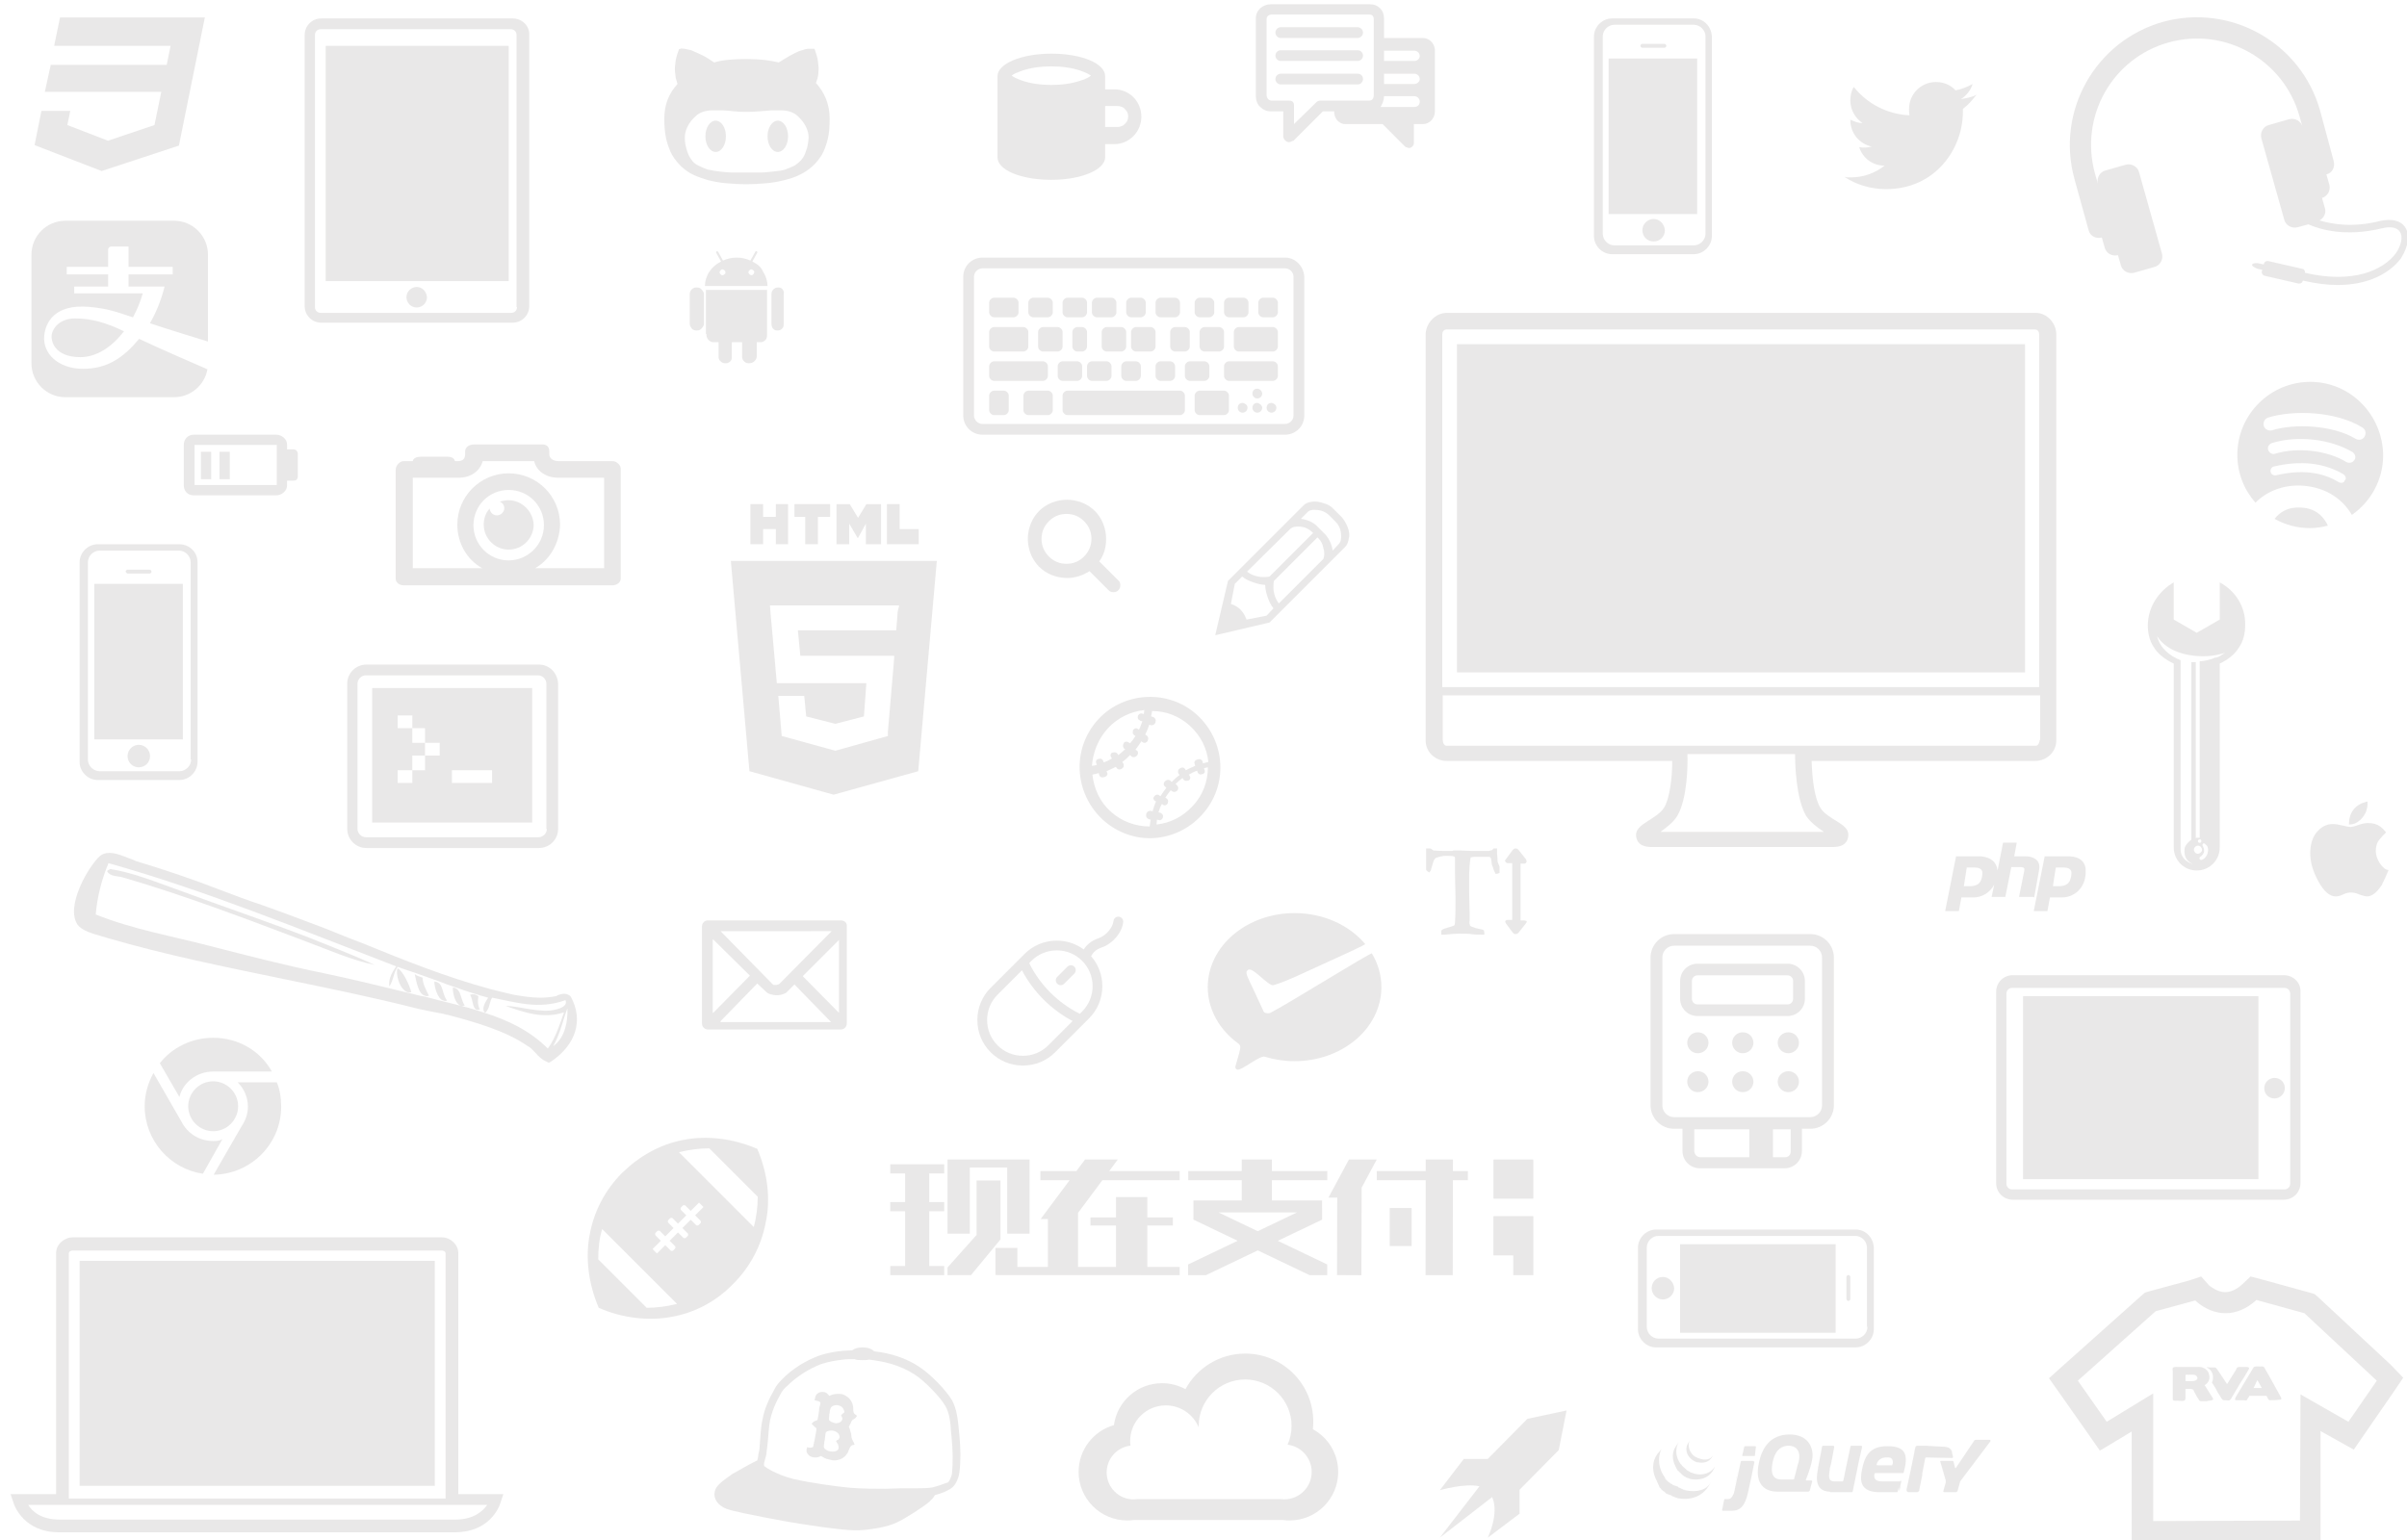 <?xml version="1.0" encoding="utf-8"?>
<!-- Generator: Adobe Illustrator 17.0.0, SVG Export Plug-In . SVG Version: 6.00 Build 0)  -->
<!DOCTYPE svg PUBLIC "-//W3C//DTD SVG 1.1//EN" "http://www.w3.org/Graphics/SVG/1.1/DTD/svg11.dtd">
<svg version="1.1" id="Layer_1" xmlns="http://www.w3.org/2000/svg" xmlns:xlink="http://www.w3.org/1999/xlink" x="0px" y="0px"
	 width="1135.156px" height="726.5px" viewBox="0 0 1135.156 726.5" enable-background="new 0 0 1135.156 726.5"
	 xml:space="preserve">
<g opacity="0.1">
	<path fill="#231815" d="M216.138,591.109c0-3.923-3.692-7.384-7.615-7.384H34.305c-3.923,0-7.846,3.231-7.846,7.384v113.76H5
		l1.615,4.853c0.231,0.457,4.615,13.148,21.229,13.148h186.678c16.153,0,20.768-11.771,21.229-13.148l1.615-4.853h-21.229V591.109z
		 M32.459,591.339c0-0.923,0.923-1.391,1.846-1.391h173.987c0.923,0,1.846,0.462,1.846,1.391v115.607H32.459
		C32.459,706.946,32.459,591.339,32.459,591.339z M229.752,709.946c-2.077,3-6.461,6.923-14.999,6.923H28.075
		c-8.769,0-12.922-3.923-14.768-6.923H229.752z"/>
	<rect x="37.536" y="594.801" fill="#231815" width="167.526" height="106.146"/>
	<path fill="#231815" d="M779.864,399.585h83.532c2.077,0,6.923,0.233,8.076-4.154c1.154-4.387-2.538-6.23-5.307-8.076
		c-2.308-1.385-6.23-3.692-7.615-6.23c-2.769-4.382-3.923-13.384-4.16-22.152h105.453c5.307,0,9.922-4.154,9.922-9.692V157.757
		c0-5.307-4.377-10.153-9.685-10.153H682.256c-5.307,0-9.922,4.846-9.922,10.384v191.293c0,5.307,4.382,9.692,9.922,9.692h106.376
		c0,7.846-1.154,17.768-3.916,22.152c-1.615,2.541-5.077,4.615-7.622,6.23c-2.762,1.846-6.461,3.923-5.307,8.076
		C772.941,399.816,777.787,399.585,779.864,399.585z M680.179,157.757c0-1.154,0.695-2.308,1.848-2.308H959.85
		c1.154,0,1.846,1.154,1.846,2.308v166.372H680.179L680.179,157.757L680.179,157.757z M682.256,351.819
		c-1.154,0-1.846-1.385-1.846-2.769v-20.998h281.748v20.998h-0.231c0,1.154-0.692,2.769-1.846,2.769H682.256z M790.94,385.048
		c4.853-8.076,5.077-24.229,4.853-29.305h50.765c0,4.846,0.462,21.229,5.307,29.305c2.308,3.23,5.538,5.538,8.307,7.384h-77.069
		C785.863,390.355,789.094,388.047,790.94,385.048z"/>
	<rect x="687.102" y="162.372" fill="#231815" width="267.909" height="154.834"/>
	<path fill="#231815" d="M945.774,422.891l2.769-13.845h4.377c0.923,0,1.391,0.231,1.615,0.459c0.231,0.233,0.231,0.918,0,1.848
		l-2.307,11.538v0.231h0.231h6.23c0.692,0.231,0.692,0.231,0.692,0l2.308-12.922c0.238-1.615,0-3.002-0.692-3.923
		c-1.154-1.387-3-2.308-5.769-2.308h-5.307l1.154-6.23v-0.231h-0.231h-6.002c-0.231,0-0.231,0-0.231,0.231l-2.545,12.922
		c-0.455-3.921-3-6.228-7.839-6.685H922.69c-0.238,0-0.238,0-0.238,0.231l-5.07,25.383v0.238h0.231h6c0.238,0,0.238,0,0.238-0.238
		l1.154-6.226h5.307c0.231,0,0.461,0,0.461,0c3.692,0,7.615-2.074,9.692-6.004l-1.154,5.533v0.235h0.231h6
		C945.774,423.122,945.774,423.122,945.774,422.891z M929.621,418.045h-3.461l1.385-8.769h3.923c0.923,0,3.461,0.231,3.461,2.538
		C934.698,417.122,932.16,417.814,929.621,418.045z"/>
	<path fill="#231815" d="M964.234,404.2l-5.077,25.383v0.233h0.231h6.006c0.231,0,0.231,0,0.231-0.233l1.154-6.23h5.307
		c0.238,0,0.462,0,0.462,0c5.538,0,11.076-4.377,11.076-11.997c0.238-4.38-2.307-7.156-7.615-7.379h-11.538
		C964.234,403.969,964.234,403.969,964.234,404.2z M969.541,409.276h3.923c0.916,0,3.461,0.231,3.461,2.538
		c-0.238,5.31-2.769,6.006-5.307,6.23h-3.461L969.541,409.276z"/>
	<path fill="#231815" d="M1084.917,558.111v-90.224c0.231-4.384-3.461-7.846-7.845-7.846H949.235c-4.384,0-7.846,3.461-7.846,7.846
		v90.224c0,4.384,3.461,7.846,7.846,7.846h127.836C1081.456,565.957,1084.917,562.495,1084.917,558.111z M949.005,561.111
		c-1.608,0-2.762-1.154-2.762-2.769V468.81c0-1.615,1.154-2.769,2.762-2.769h128.298c1.615,0,2.769,1.154,2.769,2.769v89.532
		c0,1.615-1.154,2.769-2.769,2.769H949.005z"/>
	<rect x="954.081" y="469.964" fill="#231815" width="110.998" height="86.301"/>
	<path fill="#231815" d="M1072.687,508.5c-2.545,0-4.853,2.077-4.853,4.846c0,2.769,2.077,4.853,4.853,4.853
		c2.538,0,4.846-2.077,4.846-4.853C1077.533,510.576,1075.456,508.5,1072.687,508.5z"/>
	<path fill="#231815" d="M151.527,152.219h90.224c4.384,0,7.846-3.461,7.846-7.846V16.537c0.231-4.384-3.461-7.846-7.846-7.846
		h-90.224c-4.384,0-7.846,3.461-7.846,7.846v127.836C143.682,148.758,147.143,152.219,151.527,152.219z M148.527,16.537
		c0-1.615,1.154-2.769,2.769-2.769h89.532c1.615,0,2.769,1.154,2.769,2.769v128.298h0.231c0,1.615-1.154,2.769-2.769,2.769h-89.762
		c-1.615,0-2.769-1.154-2.769-2.769L148.527,16.537L148.527,16.537z"/>
	<rect x="153.604" y="21.614" fill="#231815" width="86.301" height="110.991"/>
	<path fill="#231815" d="M196.524,135.374c-2.538,0-4.846,2.077-4.846,4.846c0,2.538,2.077,4.846,4.846,4.846
		c2.538,0,4.846-2.077,4.846-4.846C201.139,137.451,199.062,135.374,196.524,135.374z"/>
	<path fill="#231815" d="M985.002,108.607c0.692,2.769,3.461,4.154,6.23,3.461l1.385,4.846c0.692,2.538,3.461,4.154,6.23,3.461
		l1.385,4.846c0.692,2.538,3.461,4.154,6.23,3.461l9.692-2.769c2.538-0.692,4.153-3.461,3.461-6.23l-10.845-38.535
		c-0.692-2.538-3.461-4.154-6.23-3.461l-9.692,2.769c-2.538,0.692-4.154,3.461-3.461,6.23l-1.385-4.846
		c-7.384-26.767,8.076-54.457,34.844-61.841c26.536-7.384,54.227,8.307,61.611,34.843l1.384,4.846
		c-0.699-2.538-3.461-4.154-6.23-3.461l-9.692,2.769c-2.538,0.692-4.153,3.461-3.461,6.23l10.845,38.536
		c0.692,2.538,3.461,4.154,6.23,3.461l5.077-1.385c5.769,2.538,17.768,6,34.85,1.846c3.923-0.923,6.922-0.462,8.307,1.615
		c1.615,2.308,0.692,6.461-1.846,10.153c-6,8.076-20.306,14.537-42.92,9.23c0.231-0.923-0.462-1.846-1.154-1.846l-16.153-3.692
		c-0.238,0-0.238,0-0.462,0c-0.692,0-1.391,0.462-1.615,1.385v0.231l-2.077-0.462c-0.916-0.231-2.07-0.231-2.762,0
		c-0.699,0.231-0.923,0.692-0.462,1.154c0.462,0.462,1.615,1.154,2.538,1.385l2.077,0.462l-0.238,0.692
		c-0.231,0.923,0.462,1.846,1.154,2.077l16.153,3.692c0.238,0,0.238,0,0.461,0c0.692,0,1.391-0.462,1.615-1.385
		c6,1.385,11.538,2.077,16.383,2.077c14.768,0,24.691-5.769,29.767-12.461c3.692-5.769,4.384-11.307,2.077-14.768
		c-2.077-3.231-6.468-4.154-11.775-3c-12.691,3.231-22.383,1.615-28.606-0.231c2.07-1.154,3.224-3.461,2.538-5.769l-1.385-4.846
		c2.538-0.692,4.154-3.461,3.461-6.23l-1.391-4.846c2.769-0.692,4.154-3.461,3.461-6.23l-6.461-23.998
		c-8.999-31.844-41.997-50.535-74.071-41.766c-31.844,8.999-50.535,41.997-41.766,74.071L985.002,108.607z"/>
	<path fill="#231815" d="M760.25,119.914h38.536c4.615,0,8.538-3.923,8.538-8.538V17.23c-0.231-4.846-3.923-8.538-8.538-8.538
		H760.25c-4.615,0-8.538,3.923-8.538,8.538v94.147C751.712,115.991,755.635,119.914,760.25,119.914z M755.865,17.23
		c0-3,2.538-5.538,5.531-5.538h37.389c3,0,5.538,2.538,5.538,5.538v92.993c0,3-2.545,5.538-5.538,5.538h-37.382
		c-3,0-5.531-2.538-5.531-5.538L755.865,17.23L755.865,17.23z"/>
	<rect x="758.635" y="27.613" fill="#231815" width="41.773" height="73.379"/>
	<path fill="#231815" d="M774.556,22.537h10.384c0.461,0,0.923-0.462,0.923-0.923s-0.462-0.923-0.923-0.923h-10.384
		c-0.462,0-0.923,0.462-0.923,0.923S774.095,22.537,774.556,22.537z"/>
	<path fill="#231815" d="M779.864,103.3c-2.769,0-5.307,2.308-5.307,5.307c0,3,2.307,5.307,5.307,5.307s5.307-2.308,5.307-5.307
		C784.94,105.607,782.633,103.3,779.864,103.3z"/>
	<g>
		<path fill="#231815" d="M875.164,635.644c4.615,0,8.538-3.92,8.538-8.535v-38.531c-0.231-4.853-3.923-8.538-8.538-8.538h-94.147
			c-4.615,0-8.538,3.923-8.538,8.538v38.529c0,4.615,3.923,8.535,8.538,8.535h94.147V635.644z M776.633,625.952V588.57
			c0-3,2.538-5.538,5.531-5.538h92.769c3,0,5.538,2.541,5.538,5.538v37.382h0.231c0,3-2.538,5.531-5.538,5.531h-92.993
			C779.171,631.49,776.633,628.952,776.633,625.952z"/>
		<rect x="792.324" y="586.955" fill="#231815" width="73.379" height="41.766"/>
		<path fill="#231815" d="M871.703,613.722c0.461,0,0.923-0.459,0.923-0.916v-10.384c0-0.462-0.462-0.923-0.923-0.923
			c-0.455,0-0.916,0.462-0.916,0.923v10.384C870.78,613.261,871.241,613.722,871.703,613.722z"/>
		<path fill="#231815" d="M789.555,607.723c-0.231-3-2.538-5.307-5.307-5.307c-3,0-5.307,2.307-5.307,5.307
			c0,2.769,2.307,5.307,5.307,5.307C787.017,613.03,789.555,610.722,789.555,607.723z"/>
	</g>
	<path fill="#231815" d="M219.368,212.907v1.384c0,2.077-1.154,3.231-3.231,3.231h-1.615c-0.231-1.385-1.615-2.077-3.692-2.077
		H198.37c-1.846,0-3.461,0.692-3.692,2.077h-4.154c-2.077,0-3.923,2.077-3.923,4.154v0.923v1.385v48.919
		c0,2.077,1.846,3.231,3.923,3.231h98.3c2.077,0,3.923-1.385,3.923-3.231v-49.15v-1.385v-0.923c0.231-1.846-1.846-3.923-3.923-3.923
		h-25.613c-2.077,0-4.154-1.154-4.154-3.231v-1.384c0-2.077-1.154-3.231-3.231-3.231h-32.305
		C221.445,209.676,219.368,210.83,219.368,212.907z M239.905,264.364c-9.23,0-16.614-7.384-16.614-16.614
		c0-9.23,7.384-16.614,16.614-16.614s16.614,7.384,16.614,16.614C256.519,256.98,248.904,264.364,239.905,264.364z M227.675,217.522
		h24.229c1.154,4.846,5.769,7.846,11.307,7.846h21.691v42.689h-32.536c6.923-3.923,11.538-11.768,11.768-20.537
		c0-13.384-10.845-24.229-24.229-24.229s-24.229,10.845-24.229,24.229c0,8.769,4.615,16.614,11.768,20.537h-32.767v-42.689h21.691
		C221.906,225.367,226.291,222.368,227.675,217.522z"/>
	<path fill="#231815" d="M239.905,235.982c-1.385,0-2.769,0.231-4.154,0.692c1.154,0.461,2.077,1.615,2.077,3
		c0,1.846-1.615,3.461-3.461,3.461s-3.231-1.385-3.461-3.231c-1.846,2.077-2.769,4.615-2.769,7.615
		c0,6.461,5.307,11.768,11.768,11.768c6.461,0,11.768-5.307,11.768-11.768C251.443,241.289,246.135,235.982,239.905,235.982z"/>
	<path fill="#231815" d="M1035.998,410.661c6.006,0,10.845-4.846,10.845-10.843v-86.765c3.923-1.846,7.153-4.384,9.23-7.846
		c1.846-2.769,2.769-6.23,2.769-10.384c0.231-8.538-4.615-16.153-11.999-20.075v17.537l-10.845,6.23l-10.845-6.23v-17.537
		c-6.923,3.923-12.23,11.538-12.23,20.306c0,3.923,0.923,7.384,2.769,10.153c1.846,3.23,5.538,6,9.461,7.846v86.763
		C1025.152,405.815,1029.998,410.661,1035.998,410.661z M1035.767,402.585c-0.923-0.459-1.391-1.613-0.923-2.538
		c0.468-0.925,1.615-1.385,2.545-0.923c0.916,0.462,1.385,1.615,0.916,2.545C1037.613,402.585,1036.69,403.046,1035.767,402.585z
		 M1036.921,396.124c0.461-0.231,0.916-0.231,1.154,0.233c0.231,0.459,0,0.921-0.238,1.154c-0.455,0.235-0.916,0-1.154-0.233
		C1036.459,396.816,1036.459,396.354,1036.921,396.124z M1041.305,401.662c-0.231,1.615-1.154,3.228-2.762,3.923
		c-0.462,0.231-0.923,0-1.154-0.238c-0.238-0.457,0-0.916,0.231-1.154c0.923-0.457,1.846-1.611,1.846-2.764
		c0-0.921-0.231-1.613-0.692-2.543v0.235c-0.231-0.459,0-0.921,0.231-1.154c0.462-0.235,0.923,0,1.154,0.457
		C1041.074,398.893,1041.536,400.277,1041.305,401.662z M1017.307,300.131c3.923,6.23,12.23,9.461,21.921,9.461
		c3.692,0,7.153-0.692,10.146-1.615c-1.385,0.692-3,2.308-5.07,2.308l-0.238,0.231c-1.846,0.692-3.692,1.154-5.769,1.385
		c-0.462,0-0.916,0-0.916,0.231v83.071c0,0-0.461,0-0.699,0c-0.455,0-1.154,0-1.154,0.231v-83.071c-0.916,0-0.916,0-2.07,0v83.763
		c-0.923,0.692-2.307,1.846-3,3.461c-0.238,0.461-0.238,1.154-0.238,1.846c0,0,0,0,0,0.238c0,0,0,0,0,0.233
		c0,2.543,1.391,4.615,3.699,5.536h-0.231c-3-0.921-5.307-3.461-5.307-6.69v-89.303
		C1023.537,309.592,1018.691,305.9,1017.307,300.131z"/>
	<polygon fill="#231815" points="359.896,237.828 353.896,237.828 353.896,256.75 359.896,256.75 359.896,249.596 365.895,249.596 
		365.895,256.75 371.664,256.75 371.664,237.828 365.895,237.828 365.895,243.828 359.896,243.828 	"/>
	<polygon fill="#231815" points="374.664,243.828 379.74,243.828 379.74,256.75 385.74,256.75 385.74,243.828 391.509,243.828 
		391.509,237.828 374.664,237.828 	"/>
	<polygon fill="#231815" points="400.508,247.058 404.431,253.75 404.662,253.75 408.354,247.058 408.354,256.75 415.507,256.75 
		415.507,237.828 408.584,237.828 404.662,244.289 400.739,237.828 394.509,237.828 394.509,256.75 400.508,256.75 	"/>
	<polygon fill="#231815" points="433.275,249.596 424.276,249.596 424.276,237.828 418.276,237.828 418.276,256.75 433.275,256.75 	
		"/>
	<path fill="#231815" d="M441.813,264.595h-97.146l8.769,99.223l39.689,11.076l39.92-11.076L441.813,264.595z M423.353,288.593
		l-0.461,6l-0.231,2.769h-29.305h-17.076l1.154,11.999h16.153h24.921h3.23l-0.231,3.461l-2.769,32.305v2.077l-24.69,6.923h-0.231
		l-25.152-6.923l-1.615-18.922h5.538h6.692l0.923,9.692l13.614,3.461h0.231l13.384-3.461l1.154-15.691h-14.999h-27.229l-3-33.459
		l-0.231-3.231h30.459h30.459L423.353,288.593z"/>
	<path fill="#231815" d="M1093.455,612.107l-1.846-1.615l-2.307-0.692l-22.621-6.23l-5.307-1.387l-3.923,3.694
		c-2.762,2.538-5.531,3.692-8.076,3.692c-3.692,0-6.922-2.769-7.377-3l-3.923-4.384l-5.538,1.848l-18.691,5.074l-2.307,0.695
		l-1.846,1.613l-36.689,32.767l-6.692,6.002l5.077,7.158l13.614,19.379l5.307,7.619l8.076-4.853l6.923-4.154v42.458v9.922h9.922
		l69.225-0.231h9.922v-9.922v-42.458l7.846,4.382l7.846,4.38l5.07-7.384l13.391-19.376l4.846-7.16l-5.769-6.002L1093.455,612.107z
		 M1107.531,670.718l-22.614-12.922l-0.231,59.534l-69.225,0.231v-60.226l-21.921,13.384l-13.614-19.381l36.69-32.762l18.691-5.077
		c0,0,5.769,6.004,14.307,6.004c4.377,0,9.461-1.613,14.537-6.228l22.614,6.228l34.151,31.846L1107.531,670.718z"/>
	<path fill="#231815" d="M333.821,485.655h62.764c1.615,0,2.769-1.385,2.769-2.767v-45.915c0.231-1.615-1.154-2.769-2.769-2.769
		h-62.764c-1.615,0-2.769,1.391-2.769,2.769v45.913C331.052,484.501,332.436,485.655,333.821,485.655z M339.82,482.194v-0.462
		l17.306-17.768l3.923,3.692c0.692,0.692,1.385,1.154,2.307,1.387c0.923,0.235,1.846,0.459,2.538,0.459c0.923,0,1.615,0,2.538-0.231
		c0.692-0.231,1.385-0.462,1.846-0.692c0.231,0,0.231-0.233,0.462-0.233l3.923-3.92l17.306,17.766h-52.15V482.194z M395.662,477.81
		l-17.076-17.306l17.076-17.076V477.81z M392.203,439.274l-24.231,24.46c-0.231,0.238-0.462,0.461-0.923,0.695
		c-0.461,0-0.692,0.235-1.154,0.235c-0.231,0-0.462,0-0.923,0c-0.231,0-0.461-0.235-0.692-0.462l-24.46-24.921L392.203,439.274
		L392.203,439.274z M336.128,443.197h0.231l17.306,17.073l-17.306,17.539h-0.231V443.197z"/>
	<path fill="#231815" d="M86.686,209.676v19.383c0,2.538,1.846,4.615,4.615,4.615h38.997c2.538,0,5.077-2.077,5.077-4.615v-2.308h3
		c1.385,0,2.077-0.692,2.077-2.077V213.83c-0.231-1.154-0.923-1.846-2.077-1.846h-3v-2.308c0-2.538-2.538-4.615-5.077-4.615H91.301
		C88.763,205.061,86.686,207.138,86.686,209.676z M91.763,209.907h38.766v18.922h-0.231H91.763V209.907z"/>
	<rect x="94.762" y="213.138" fill="#231815" width="4.846" height="12.922"/>
	<rect x="103.531" y="213.138" fill="#231815" width="4.846" height="12.922"/>
	<path fill="#231815" d="M599.416,52.535h5.769v11.768c0,1.385,1.391,2.769,2.769,2.769c0.692,0,1.615-0.692,2.077-0.692
		l13.845-13.845h5.307c0,1.615,0.462,3,1.385,4.154c0.923,0.923,2.077,1.846,3.699,1.846h17.763l10.843,10.845
		c0.462,0,1.154,0.462,1.615,0.462c1.154,0,2.307-1.154,2.307-2.308v-8.999h4.384c3,0,5.536-2.769,5.536-6V23.46
		c-0.235-3-2.543-5.538-5.769-5.538H652.72v-9.23c0-3.923-2.769-6.692-6.692-6.692h-46.612c-3.92,0-7.153,2.769-7.153,6.692v36.689
		c0,1.846,0.692,3.923,2.077,5.077C595.724,51.842,597.339,52.535,599.416,52.535z M652.72,23.921h14.307
		c1.385,0,2.538,1.154,2.538,2.538c0,1.154-1.154,2.308-2.538,2.308H652.72V23.921z M652.72,34.767h14.307
		c1.385,0,2.538,1.154,2.538,2.538c0,1.154-1.154,2.308-2.538,2.308H652.72V34.767z M652.72,45.151v0.231h14.307
		c1.385,0,2.538,1.154,2.538,2.538c0,1.615-1.154,2.538-2.538,2.538h-15.922C652.258,48.381,652.72,46.997,652.72,45.151z
		 M597.339,8.923c0-1.154,1.154-2.077,2.308-2.077h46.15c1.154,0,2.074,0.692,2.074,2.077V44.92c0,1.385-0.697,2.538-2.074,2.538
		h-23.075c-0.692,0-1.387,0.231-1.846,0.692l-10.621,10.384v-8.999c0-1.385-0.916-2.077-2.307-2.077h-8.307
		c-1.391,0-2.308-1.385-2.308-2.538L597.339,8.923L597.339,8.923z"/>
	<path fill="#231815" d="M604.031,17.922h36.228c1.387,0,2.541-1.154,2.541-2.538s-1.154-2.538-2.541-2.538h-36.228
		c-1.385,0-2.538,1.154-2.538,2.538S602.646,17.922,604.031,17.922z"/>
	<path fill="#231815" d="M604.031,28.767h36.228c1.387,0,2.541-1.154,2.541-2.538s-1.154-2.538-2.541-2.538h-36.228
		c-1.385,0-2.538,1.154-2.538,2.538S602.646,28.767,604.031,28.767z"/>
	<path fill="#231815" d="M604.031,39.843h36.228c1.387,0,2.541-1.154,2.541-2.538c0-1.615-1.154-2.538-2.541-2.538h-36.228
		c-1.385,0-2.538,1.154-2.538,2.538S602.646,39.843,604.031,39.843z"/>
	<path fill="#231815" d="M869.857,83.455c5.538,3.692,12.461,5.769,19.614,5.769c23.537,0,36.228-19.383,36.228-36.228
		c0-0.462,0-1.154,0-1.615c2.538-1.846,4.384-4.154,6.461-6.692c-2.07,1.154-4.846,1.615-7.384,2.077
		c2.545-1.615,4.615-4.154,5.538-7.153c-2.538,1.385-5.307,2.538-8.076,3c-2.307-2.538-5.538-3.923-9.23-3.923
		c-7.153,0-12.691,5.769-12.691,12.691c0,0.923,0,2.077,0.231,3c-10.615-0.462-20.068-5.538-26.299-13.384
		c-1.154,1.846-1.615,4.154-1.615,6.461c0,4.384,2.307,8.307,5.769,10.615c-2.077,0-3.692-0.692-5.769-1.615c0,0,0,0,0,0.231
		c0,6.23,4.384,11.307,10.153,12.461c-1.154,0.231-2.308,0.462-3.461,0.462c-0.923,0-1.615,0-2.545-0.231
		c1.615,5.077,6.23,8.769,11.999,8.769c-4.384,3.461-9.922,5.538-15.922,5.538C871.934,83.686,870.78,83.686,869.857,83.455z"/>
	<path fill="#231815" d="M701.639,688.255h-11.307l-11.307,14.761c0,0,11.775-3.461,18.698-1.846l-18.698,24.229l24.69-19.152
		c3.461,7.839-2.07,19.152-2.07,19.152l14.999-11.302v-11.305l18.46-18.693l3.692-18.695l-18.46,3.923L701.639,688.255z"/>
	<path fill="#231815" d="M100.531,489.578c-10.153,0-19.383,4.615-25.152,11.999l9.23,15.922
		c1.615-6.692,8.076-11.999,15.922-11.999c0.462,0,0.923,0,1.385,0h26.306C122.683,495.578,112.299,489.578,100.531,489.578z"/>
	<path fill="#231815" d="M132.606,522.114c0-4.156-0.692-8.538-2.077-11.538h-18.46c3,3,4.846,6.923,4.846,11.538
		c0,3.461-1.154,6.461-3,9.23l-13.153,22.837C118.299,553.958,132.606,539.651,132.606,522.114z"/>
	<path fill="#231815" d="M100.531,510.115c-6.461,0-11.768,5.307-11.768,11.768s5.307,11.771,11.768,11.771
		s11.768-5.31,11.768-11.771S106.992,510.115,100.531,510.115z"/>
	<path fill="#231815" d="M68.226,521.883c0,16.153,11.999,29.536,27.459,31.844l9.23-16.383c-1.385,0.923-3,0.923-4.384,0.923
		c-6.692,0-12.23-3.699-14.999-9.23l-13.153-22.844C69.841,510.807,68.226,516.114,68.226,521.883z"/>
	<path fill="#231815" d="M1101.531,422.891c0.916,0,2.07-0.238,3.461-0.923c1.385-0.692,2.769-0.923,3.692-0.923
		c1.154,0,2.545,0.238,3.923,0.923c1.615,0.461,2.769,0.923,3.692,0.923c2.307,0,4.615-1.848,6.922-5.31
		c1.391-2.767,2.545-5.312,3.231-7.158c-1.615,0-3-1.615-4.154-3.226c-1.154-1.851-1.846-3.697-1.846-5.769
		c0-2.074,0.455-3.921,1.846-5.536c0.692-0.923,1.615-1.846,3-3.23c-0.923-1.154-1.846-2.074-2.769-2.769
		c-1.615-1.154-3.461-1.613-5.769-1.613c-1.154,0-2.769,0.235-4.615,0.921c-1.846,0.692-3,0.923-3.692,0.923
		c-0.692,0-1.846-0.233-3.699-0.692c-1.846-0.461-3.461-0.695-4.615-0.695c-3,0-5.531,1.387-7.615,3.918
		c-2.07,2.545-3,6.006-3,9.927c0,4.38,1.385,8.771,3.923,13.386C1095.989,420.583,1098.762,422.891,1101.531,422.891z"/>
	<path fill="#231815" d="M1109.838,382.048c-1.385,1.846-2.07,4.154-2.07,6.923c1.154,0,2.07-0.233,2.762-0.461
		c0.699-0.231,1.615-0.923,2.769-1.846c1.154-1.154,1.846-2.307,2.545-3.694c0.455-1.389,0.692-2.543,0.692-3.461
		c0,0,0-0.235,0-0.459c0-0.238,0-0.238,0-0.461v-0.231c0-0.231,0-0.231,0-0.231C1113.3,378.817,1111.223,380.202,1109.838,382.048z"
		/>
	<polygon fill="#231815" points="84.379,68.687 96.608,8.23 28.306,8.23 25.537,21.614 80.456,21.614 78.61,30.613 23.922,30.613 
		21.153,43.305 76.071,43.305 72.841,58.996 50.92,66.38 31.767,58.996 33.152,52.304 19.537,52.304 16.307,68.456 47.92,80.686 	
		"/>
	<path fill="#231815" d="M368.895,154.988c0.692-0.692,0.692-1.385,0.692-2.308v-13.845c0.231-0.923,0-1.615-0.461-2.308
		c-0.692-0.692-1.154-0.923-2.077-0.923s-1.615,0.231-2.308,0.923c-0.692,0.692-0.923,1.385-0.923,2.308v13.845
		c0,0.923,0.231,1.615,0.692,2.308c0.692,0.692,1.154,0.923,2.077,0.923C367.511,155.911,368.203,155.681,368.895,154.988z"/>
	<path fill="#231815" d="M350.897,170.449c0.692,0.692,1.385,0.923,2.308,0.923s1.846-0.231,2.538-0.923s1.154-1.385,1.154-2.308
		v-6.692h1.846c0.923,0,1.615-0.461,2.308-1.154s0.692-1.846,0.692-2.769v-20.768h-28.844v20.768h0.231
		c0,0.923,0.231,2.077,0.923,2.769c0.692,0.692,1.385,1.154,2.538,1.154h2.308v6.923c0,0.923,0.231,1.385,0.923,2.077
		c0.692,0.692,1.385,0.923,2.308,0.923s1.615-0.231,2.308-0.923s0.692-1.385,0.692-2.308v-6.692h4.846v6.692
		C349.974,169.064,350.204,169.756,350.897,170.449z"/>
	<path fill="#231815" d="M334.513,128.221c-1.385,2.077-2.077,4.615-2.077,6.692h29.536c0-2.077-0.692-4.615-2.077-6.692
		c-0.923-2.308-2.769-3.692-5.077-4.846l2.308-4.154c0.231-0.231,0-0.462-0.231-0.692c-0.231-0.231-0.462,0-0.692,0.231
		l-2.308,4.154c-2.077-0.923-4.154-1.385-6.461-1.385c-2.307,0-4.384,0.462-6.461,1.385l-2.308-4.154
		c-0.231-0.231-0.461-0.231-0.692-0.231c-0.231,0.231-0.231,0.231-0.231,0.692l2.308,4.154
		C337.744,124.529,335.898,126.144,334.513,128.221z M353.435,127.529c0.231-0.231,0.461-0.462,0.923-0.462
		c0.231,0,0.692,0.231,0.923,0.462c0.231,0.231,0.461,0.462,0.461,0.923c-0.231,0.462-0.231,0.692-0.461,0.923
		c-0.231,0.231-0.461,0.462-0.923,0.462c-0.231,0-0.692-0.231-0.923-0.462c-0.231-0.231-0.462-0.462-0.462-0.923
		C352.973,127.99,353.204,127.76,353.435,127.529z M339.82,127.529c0.231-0.231,0.462-0.462,0.923-0.462
		c0.231,0,0.692,0.231,0.923,0.462c0.231,0.231,0.461,0.462,0.461,0.923s0,0.692-0.461,0.923c-0.231,0.231-0.462,0.462-0.923,0.462
		s-0.692-0.231-0.923-0.462c-0.231-0.231-0.461-0.462-0.461-0.923C339.359,128.221,339.59,127.76,339.82,127.529z"/>
	<path fill="#231815" d="M331.975,138.836c0-0.923-0.462-1.615-1.154-2.308c-0.461-0.692-1.385-0.923-2.307-0.923
		c-0.923,0-1.615,0.231-2.308,0.923s-0.923,1.385-0.923,2.308v13.845c0,0.923,0.462,1.615,0.923,2.308
		c0.692,0.692,1.385,0.923,2.308,0.923c0.923,0,1.846-0.231,2.307-0.923c0.692-0.692,1.154-1.385,1.154-2.308V138.836z"/>
	<path fill="#231815" d="M175.525,388.047h75.456v-63.457h-75.456V388.047z M213.138,363.357h18.922v6h-18.922V363.357z
		 M187.524,363.357h6.923v-6.923h6v-6h-6v-6.923h-6.923v-6h6.923v6h6v6.923h6.923v6h-6.923v6.923h-6v6h-6.923V363.357z"/>
	<path fill="#231815" d="M172.756,313.515c-4.846,0-8.999,3.923-8.999,8.999v68.533c0,4.853,3.923,8.999,8.999,8.999h81.455
		c4.846,0,8.999-3.923,8.999-8.999v-68.533c-0.231-5.077-4.154-8.999-8.999-8.999H172.756z M257.673,322.514v68.533h0.231
		c0,2.077-1.846,3.923-3.923,3.923h-81.455c-2.077,0-3.923-1.846-3.923-3.923v-68.533c0-2.077,1.846-3.923,3.923-3.923h81.225
		C255.827,318.591,257.673,320.437,257.673,322.514z"/>
	<path fill="#231815" d="M520.268,247.058c-0.923-2.308-2.308-4.384-3.923-6s-3.692-3-6-3.923c-2.308-0.923-4.846-1.385-7.153-1.385
		c-2.308,0-4.846,0.462-7.153,1.385c-2.308,0.923-4.384,2.308-6,3.923c-1.615,1.615-3,3.692-3.923,6
		c-0.923,2.308-1.385,4.846-1.385,7.153c0,2.308,0.462,4.846,1.385,7.153c0.923,2.307,2.308,4.384,3.923,6
		c1.615,1.615,3.692,3,6,3.923s4.846,1.384,7.153,1.384c3.923,0,7.384-1.154,10.615-3.231l8.999,8.999
		c0.692,0.692,1.385,0.923,2.308,0.923c0.923,0,1.615-0.231,2.307-0.923s0.923-1.385,0.923-2.308s-0.231-1.846-0.923-2.308
		l-8.999-8.999c2.308-3.231,3.231-6.692,3.231-10.615C521.653,251.673,521.191,249.366,520.268,247.058z M511.269,262.518
		c-2.308,2.308-5.077,3.461-8.307,3.461c-3.23,0-6-1.154-8.307-3.461c-2.308-2.307-3.461-5.077-3.461-8.307s1.154-6,3.461-8.307
		s5.077-3.461,8.307-3.461c3.23,0,6,1.154,8.307,3.461s3.461,5.077,3.461,8.307C514.73,257.211,513.576,260.211,511.269,262.518z"/>
	<path fill="#231815" d="M1084.917,229.06c10.845,0.461,19.383,5.538,24.229,13.845c8.999-6.23,14.768-16.614,14.768-28.152
		c-0.238-19.152-15.46-34.613-34.382-34.613c-18.922,0-34.382,15.46-34.382,34.382c0,8.769,3.23,16.614,8.538,22.614
		C1068.995,231.829,1076.379,228.829,1084.917,229.06z M1105.685,226.752c0,0.923-1.615,1.385-2.769,0.692
		c-7.839-4.846-17.768-6-29.536-3.231c-1.154,0.231-2.307-0.462-2.538-1.615c-0.238-1.154,0.455-2.308,1.608-2.538
		c12.929-3,23.774-1.615,32.767,3.692C1106.146,224.444,1106.839,225.829,1105.685,226.752z M1110.3,217.06
		c-0.692,1.154-2.307,1.615-3.692,0.923c-8.999-5.538-23.075-7.153-33.697-3.923c-1.385,0.462-2.769-0.461-3.224-1.846
		c-0.462-1.385,0.455-2.769,1.846-3.231c12.23-3.692,27.69-1.846,38.074,4.384C1110.761,214.291,1111.223,215.907,1110.3,217.06z
		 M1069.688,196.985c11.992-3.692,31.844-3,44.297,4.615c1.615,0.923,2.077,2.769,1.154,4.384c-0.916,1.615-3,1.846-4.377,0.923
		c-10.845-6.461-28.844-7.153-39.228-3.923c-1.615,0.462-3.461-0.461-3.923-2.077
		C1067.149,199.293,1068.072,197.447,1069.688,196.985z"/>
	<path fill="#231815" d="M1097.839,247.981c-2.538-5.538-7.153-8.538-13.384-8.538c-4.846-0.231-8.769,1.615-11.768,5.307
		c4.846,2.769,10.615,4.384,16.614,4.384C1092.301,249.135,1095.07,248.673,1097.839,247.981z"/>
	<path fill="#231815" d="M705.331,400.277h-0.923l-0.231,0.231c-0.231,0.231-0.231,0.231-0.462,0.461
		c-0.231,0.231-0.461,0.231-0.692,0.231l-0.923,0.231h-7.846l-5.769-0.231h-3l-0.462,0.231h-3.461c-3.461,0-5.307-0.231-5.538-0.231
		l-1.385-0.923h-2.077v10.153c0.233,0.231,0.692,0.692,1.387,1.154c0.235,0,0.235-0.231,0.459-0.461
		c0.238-0.231,0.461-0.461,0.461-0.921c0.233-0.695,0.462-1.387,0.692-2.307c0.238-0.918,0.462-1.611,0.695-2.072
		c0.235-0.461,0.459-0.692,0.697-0.918c0.233-0.235,0.916-0.459,1.846-0.697c0.918-0.231,1.846-0.457,2.769-0.457
		c1.846,0,3.224,0,3.918,0.233c0.235,0,0.235,0,0.459,0.233c0,0,0.238,0.231,0.238,0.459c0,0.228,0,0.695,0,1.615
		c0,0.921,0,1.615,0,2.769c0,0.916,0,2.07,0,3.224l0.233,11.307c0,4.377,0,8.076-0.233,11.538c0,0.692-0.238,1.154-0.238,1.385
		c-0.459,0.238-1.613,0.697-4.154,1.391c-0.921,0.231-2.074,0.692-2.074,1.385v0.231v0.695c0,0,0,0.235,0,0.697
		c0.459,0,0.921,0,1.851,0c2.541-0.238,4.615-0.462,6.226-0.462c3.004,0,5.074,0,6.228,0.235c1.391,0.233,3.002,0.233,5.079,0.233
		c0.459,0,0.69,0,0.921,0c0-0.233,0-0.692,0-0.692s0-0.461-0.238-1.389c-0.455-0.233-0.69-0.233-1.385-0.459
		c-0.235,0-0.692-0.235-1.154-0.235c-0.462-0.235-0.918-0.235-1.154-0.235s-0.462-0.231-0.462-0.231
		c-0.692-0.233-1.611-0.464-2.307-0.923c-0.231-0.695-0.457-1.385-0.231-2.307v-3.918l-0.233-9.47v-8.769l0.238-4.154
		c0-0.692,0.231-1.846,0.457-3.692c0.697,0,1.154-0.238,1.851-0.238c0.692,0,1.846,0,3,0s2.077,0,2.769,0c0.692,0,0.916,0,1.154,0
		c0.231,0,0.462,0.238,0.692,0.461c0,0,0,0.235,0.231,0.692c0,0.462,0.238,1.154,0.238,1.851c0,0.695,0.231,1.154,0.461,1.611
		c0.455,1.615,0.916,2.545,1.385,3.461c0.462,0,1.154-0.231,1.846-0.457c0-0.235,0-0.697,0-1.389v-1.615l-0.916-2.307
		c0-2.308-0.238-3.461-0.238-3.461v-2.769C706.023,400.277,705.562,400.277,705.331,400.277z"/>
	<path fill="#231815" d="M718.714,407.43c0.692,0,0.923-0.233,1.154-0.692c0.238-0.238,0-0.923-0.231-1.391l-3.461-4.377
		c-0.462-0.461-0.692-0.695-1.391-0.695c-0.692,0-0.916,0.233-1.385,0.695l-3.231,4.377c-0.455,0.461-0.455,0.923-0.231,1.154
		c0.231,0.238,0.461,0.697,1.154,0.697h2.077v26.77h-2.07c-0.692,0-0.923,0.231-1.154,0.461c-0.231,0.231,0,0.692,0.231,1.154
		l3.23,4.377c0.462,0.461,0.692,0.697,1.385,0.697c0.699,0,0.923-0.235,1.391-0.697l3.461-4.377
		c0.462-0.461,0.462-0.923,0.231-1.154c-0.231,0-0.692-0.238-1.154-0.238h-1.615v-26.767L718.714,407.43L718.714,407.43z"/>
	<path fill="#231815" d="M314.207,65.687c0.692,2.769,1.615,5.307,2.769,7.384c1.154,2.077,2.769,3.923,4.384,5.538
		c1.846,1.615,3.692,3,5.769,3.923s4.615,1.846,7.153,2.538c2.769,0.692,5.538,1.154,8.307,1.385c2.769,0.231,6,0.462,9.23,0.462
		c3.461,0,6.461-0.231,9.461-0.462c2.769-0.231,5.538-0.692,8.307-1.385c2.769-0.692,5.077-1.385,7.384-2.538
		c2.077-0.923,4.154-2.308,6-3.923c1.846-1.615,3.23-3.461,4.615-5.538c1.154-2.077,2.077-4.615,2.769-7.384
		c0.692-2.769,0.923-6,0.923-9.692c0-6.692-2.308-12.23-6.461-16.845c0.231-0.692,0.462-1.385,0.692-2.077
		c0.231-0.692,0.462-1.846,0.462-3.231c0.231-1.385,0-3-0.231-5.077c-0.231-1.846-0.923-3.692-1.615-5.769h-0.461
		c-0.461,0-1.154,0-2.077,0s-2.077,0.231-3.23,0.692c-1.154,0.231-2.769,0.923-4.846,2.077c-1.846,0.923-3.923,2.308-6.23,3.692
		c-3.692-0.923-8.769-1.615-15.23-1.615c-6.461,0-11.538,0.462-15.23,1.615c-2.077-1.385-4.154-2.769-6.23-3.692
		s-3.461-1.615-4.615-2.077c-1.154-0.231-2.307-0.462-3.23-0.692c-0.923,0-1.615-0.231-1.846,0s-0.461,0-0.692,0.231
		c-0.692,1.846-1.385,3.923-1.615,5.769c-0.231,1.846-0.461,3.461-0.231,5.077c0.231,1.615,0.231,2.538,0.462,3.231
		s0.461,1.615,0.692,2.308c-4.154,4.615-6.23,9.692-6.23,16.614C313.284,59.226,313.515,62.688,314.207,65.687z M328.052,54.842
		c0.923-0.923,2.077-1.615,3.461-2.077c1.385-0.461,2.769-0.692,4.384-0.692s3.23,0,4.846,0s3.461,0.231,5.538,0.462
		c2.308,0.231,4.154,0.231,5.769,0.231c1.615,0,3.461,0,5.769-0.231c2.308-0.231,4.154-0.231,5.769-0.462c1.615,0,3.23,0,4.846,0
		s3.23,0.231,4.384,0.692c1.385,0.462,2.538,1.154,3.461,2.077c3.23,3,5.077,6.461,5.077,10.153c-0.231,2.308-0.461,4.384-1.154,6
		c-0.461,1.615-1.154,3-2.077,4.154c-0.923,1.154-2.077,2.077-3.461,3c-1.615,0.692-3,1.385-4.384,1.846
		c-1.385,0.462-3.23,0.692-5.538,0.923c-2.307,0.231-4.154,0.462-6,0.462s-3.923,0-6.692,0s-5.077,0-6.692,0
		c-1.846,0-3.692-0.231-6-0.462c-2.308-0.231-4.154-0.692-5.538-0.923c-1.385-0.462-3-1.154-4.384-1.846
		c-1.615-0.692-2.769-1.846-3.461-3c-0.923-1.154-1.615-2.769-2.077-4.384c-0.462-1.615-0.923-3-0.923-6
		C322.976,61.765,324.591,57.842,328.052,54.842z"/>
	<ellipse fill="#231815" cx="337.513" cy="64.303" rx="4.846" ry="7.384"/>
	<ellipse fill="#231815" cx="366.818" cy="64.303" rx="4.846" ry="7.384"/>
	<path fill="#231815" d="M634.49,257.903c0.923-0.923,1.387-2.308,1.615-3.923c0.462-1.385,0.231-3.231-0.461-5.077
		c-0.692-1.846-1.615-3.461-2.769-4.846l-3.92-3.923c-1.387-1.385-2.764-2.308-4.848-2.769c-1.846-0.692-3.692-0.923-5.307-0.692
		c-1.615,0.231-3,0.692-3.923,1.615l-35.766,35.766l-6,25.613l25.613-6L634.49,257.903z M624.106,263.672l-20.998,20.998
		c-0.692-0.923-1.387-2.077-1.846-3.461c-0.461-1.385-0.695-2.769-0.695-3.923c0-1.154,0-2.308,0.233-3.231l20.535-20.537
		l0.457,0.462c1.154,1.154,2.077,2.769,2.308,4.615C624.799,260.672,624.568,262.288,624.106,263.672z M616.492,241.751
		c0.923-1.154,2.538-1.385,4.846-1.154c2.307,0.231,4.156,1.154,5.538,2.538l3,3c1.387,1.385,2.307,3.231,2.541,5.538
		c0.235,2.308,0,3.923-1.154,5.077l-2.764,3c-0.462-3-1.615-5.538-3.461-7.615l-3.923-3.923c-1.846-1.846-4.38-3-7.615-3.461
		L616.492,241.751z M608.415,249.596c0.923-0.923,2.538-1.385,4.846-1.154c2.307,0.231,4.156,1.154,5.538,2.538l0.462,0.462
		l-20.537,20.537c-0.921,0.231-1.846,0.231-3.228,0.231c-1.154,0-2.541-0.231-3.918-0.692c-1.391-0.461-2.545-1.154-3.461-1.846
		L608.415,249.596z M587.878,292.285c-0.692-1.846-1.613-3.461-2.767-4.615c-1.154-1.154-2.541-2.077-4.615-2.769l1.851-9.461
		l3.461-3.461c1.385,1.154,3.224,2.077,5.307,2.769c2.072,0.692,3.923,1.154,5.533,1.154c0,1.615,0.459,3.692,1.154,5.769
		c0.697,2.077,1.613,3.923,2.767,5.307l-3.231,3.461L587.878,292.285z"/>
	<path fill="#231815" d="M495.809,84.84c14.307,0,25.383-4.846,25.383-10.615v-6.23h4.384c6.923,0,12.691-5.769,12.691-12.922
		s-5.538-12.922-12.691-12.922h-4.384v-6.23c0-6-11.076-10.615-25.383-10.615c-14.307,0-25.383,4.846-25.383,10.615v38.305
		C470.426,80.225,481.502,84.84,495.809,84.84z M521.191,49.996h5.538c1.846,0,3.23,0.692,3.692,1.385
		c0.692,0.692,1.615,1.615,1.615,3.461c0,2.077-0.923,3-1.615,3.692c-0.692,0.692-1.846,1.385-3.692,1.385h-5.538V49.996z
		 M481.963,33.382c3.923-1.385,8.769-2.077,13.845-2.077c5.077,0,9.922,0.692,13.845,2.077c2.538,0.923,3.923,1.615,4.846,2.308
		c-0.923,0.692-2.308,1.615-4.846,2.308c-3.923,1.385-8.769,2.077-13.845,2.077c-5.077,0-9.922-0.692-13.845-2.077
		c-2.538-0.923-3.923-1.615-4.846-2.308C477.81,34.997,479.425,34.305,481.963,33.382z"/>
	<path fill="#231815" d="M520.037,386.663c6,5.536,14.076,8.769,22.152,8.769c9.461,0,18.46-4.154,24.69-11.076
		c12.461-13.614,11.307-34.613-2.307-47.073c-6-5.538-14.076-8.538-22.152-8.538c-9.461,0-18.46,3.923-24.69,10.845
		c-6,6.692-8.999,15.23-8.538,23.998C509.654,372.356,513.576,380.663,520.037,386.663z M562.496,380.202
		c-4.615,5.074-10.615,8.076-17.076,8.769c0-0.692,0.231-1.615,0.231-2.308l0.923,0.231c0.923,0.233,1.615-0.461,1.846-1.154v-0.231
		c0.231-0.692,0-1.154-0.461-1.615c-0.231-0.231-0.461-0.231-0.692-0.461l-0.923-0.231c0.461-1.387,0.923-2.769,1.615-3.923
		l0.692,0.461c0.692,0.462,1.615,0,2.077-0.692v-0.231c0.231-0.692,0.231-1.385-0.231-1.846l-0.231-0.231l-0.692-0.462
		c0.692-1.154,1.615-2.307,2.538-3.461l0.692,0.462c0.692,0.459,1.615,0.459,2.307-0.238l0.231-0.231
		c0.461-0.697,0.461-1.615-0.231-2.308l-0.692-0.697c0.923-0.918,2.077-1.848,3.231-2.764l0.461,0.692l0.231,0.235
		c0.461,0.457,1.385,0.457,2.077,0.233h0.231c0.692-0.461,0.923-1.385,0.462-2.077l-0.462-0.692
		c1.154-0.692,2.538-1.385,3.923-1.846l0.231,0.692c0,0.231,0.231,0.461,0.461,0.692c0.461,0.461,1.154,0.461,1.615,0.231h0.231
		c0.923-0.231,1.385-1.154,0.923-2.077l-0.231-0.692c0.461-0.231,1.154-0.231,1.846-0.461
		C569.649,368.433,567.341,375.125,562.496,380.202z M541.036,347.204l-0.231-0.231l-0.692-0.462c0.692-1.385,1.385-3,1.846-4.615
		l0.923,0.231c0.461,0,0.692,0,1.154-0.231s0.692-0.692,0.923-1.154v-0.231c0.231-0.692,0-1.385-0.462-1.846
		c-0.231-0.231-0.461-0.231-0.692-0.462l-0.923-0.231c0.231-0.923,0.231-1.615,0.461-2.538c6.461,0,12.691,2.308,17.768,6.923
		c5.077,4.615,8.076,10.615,8.769,17.076c-0.923,0.231-1.615,0.462-2.538,0.692l-0.231-0.923c0-0.231-0.231-0.461-0.461-0.692
		c-0.461-0.461-1.154-0.461-1.846-0.231h-0.231c-0.461,0.231-0.923,0.461-1.154,0.923c-0.231,0.461-0.231,0.692,0,1.154l0.231,0.923
		c-1.615,0.692-3,1.385-4.384,2.077l-0.461-0.692l-0.231-0.231c-0.461-0.461-1.385-0.461-2.077,0l-0.231,0.231
		c-0.461,0.231-0.692,0.692-0.692,1.154s0,0.923,0.231,1.154l0.461,0.692c-1.385,0.923-2.538,2.077-3.692,3.23l-0.692-0.692
		c-0.692-0.461-1.615-0.461-2.307,0.231l-0.231,0.233c-0.692,0.697-0.692,1.851,0,2.308l0.692,0.697
		c-0.923,1.154-1.846,2.538-2.769,3.918l-0.692-0.457c-0.231-0.238-0.692-0.238-1.154-0.238c-0.461,0.238-0.923,0.461-1.154,0.923
		v0.231c-0.461,0-0.461,0.695,0,1.391l0.231,0.231l0.692,0.461c-0.692,1.389-1.154,3-1.615,4.615l-0.923-0.238
		c-0.461,0-0.692,0-1.154,0.233s-0.692,0.692-0.923,1.154v0.233c-0.231,0.695,0,1.389,0.462,1.848
		c0.231,0.233,0.461,0.233,0.692,0.459l0.923,0.235c-0.231,0.918-0.231,2.072-0.461,3.226c-6.461,0-13.153-2.308-18.229-6.923
		c-5.307-4.615-8.076-11.078-8.769-17.539c0.923-0.231,2.077-0.461,3-0.692l0.231,0.923c0,0.231,0.231,0.461,0.461,0.692
		c0.461,0.461,1.154,0.461,1.846,0.231h0.231c0.461-0.231,0.923-0.461,1.154-0.923c0.231-0.462,0.231-0.692,0-1.154l-0.231-0.692
		c1.615-0.692,3-1.385,4.384-2.077l0.461,0.692l0.231,0.231c0.461,0.461,1.385,0.461,2.077,0l0.231-0.231
		c0.461-0.231,0.692-0.692,0.692-1.154s0-0.923-0.231-1.154l-0.461-0.692c1.385-0.923,2.538-2.077,3.692-3.231l0.692,0.692
		c0.692,0.461,1.615,0.461,2.307-0.231l0.231-0.231c0.692-0.692,0.692-1.846,0-2.308c0,0-0.231-0.231-0.692-0.461
		c0.923-1.154,1.846-2.538,2.769-3.923l0.692,0.461c0.231,0.231,0.692,0.231,1.154,0.231c0.461-0.231,0.923-0.461,1.154-0.923
		v-0.231C541.728,348.589,541.497,347.666,541.036,347.204z M522.345,343.743c4.615-5.077,10.845-8.076,17.306-8.769
		c0,0.692-0.231,1.154-0.231,1.846l-0.923-0.231c-0.923-0.231-1.615,0.461-1.846,1.154v0.231c-0.231,0.692,0,1.154,0.461,1.615
		c0.231,0.231,0.461,0.231,0.692,0.462l0.923,0.231c-0.461,1.385-0.923,2.769-1.615,3.923l-0.692-0.462
		c-0.692-0.461-1.615,0-2.077,0.692v0.231c-0.231,0.692-0.231,1.385,0.231,1.846l0.231,0.231l0.692,0.462
		c-0.692,1.154-1.615,2.307-2.538,3.461c-0.461-0.231-0.692-0.462-0.692-0.462c-0.692-0.461-1.615-0.461-2.307,0.231v0.231
		c-0.461,0.692-0.461,1.615,0,2.307l0.692,0.462c-0.923,0.923-2.077,1.846-3.231,2.769l-0.461-0.692l-0.231-0.231
		c-0.461-0.461-1.385-0.461-2.077-0.231h-0.231c-0.692,0.461-0.923,1.385-0.461,2.077l0.461,0.692
		c-1.154,0.692-2.538,1.385-3.923,1.846l-0.231-0.692c0-0.231-0.231-0.461-0.462-0.692c-0.461-0.461-1.154-0.461-1.615-0.231h-0.231
		c-0.923,0.231-1.385,1.154-0.923,2.077l0.231,0.692c-0.692,0.231-1.615,0.461-2.307,0.461
		C515.422,355.281,517.73,348.82,522.345,343.743z"/>
	<path fill="#231815" d="M361.05,577.033c2.538-11.307,0.923-23.767-3.923-35.074c-11.307-4.846-23.767-6.461-35.074-4.154
		c-10.845,2.074-20.537,7.615-28.613,15.46c-7.846,7.839-13.153,17.766-15.23,28.606c-2.307,11.307-0.692,23.772,4.154,35.074
		c10.845,4.85,23.767,6.461,35.074,4.154c10.845-2.07,20.537-7.379,28.382-15.456C353.666,597.8,358.973,587.878,361.05,577.033z
		 M334.513,541.728l22.844,22.838c0,4.853-0.692,9.692-1.846,14.307l-35.305-35.305C324.822,542.42,329.667,541.728,334.513,541.728
		z M304.977,616.953l-22.844-22.844c0-4.846,0.462-9.689,1.846-14.304l35.305,35.31
		C314.669,616.261,309.823,616.953,304.977,616.953z M330.36,575.879c0.231,0.231,0.231,0.921,0,1.154l-0.923,0.921
		c-0.231,0.233-0.923,0.233-1.154,0l-2.538-2.543l-3.923,3.923l2.538,2.538c0.231,0.238,0.231,0.923,0,1.154l-0.923,0.923
		c-0.231,0.231-0.923,0.231-1.154,0l-2.538-2.545l-3.923,3.923l2.538,2.541c0.231,0.235,0.231,0.921,0,1.154l-0.923,0.921
		c-0.231,0.233-0.923,0.233-1.154,0l-2.538-2.541l-3.923,3.925l-2.077-2.077l3.923-3.923l-2.538-2.541
		c-0.231-0.233-0.231-0.921,0-1.154l0.923-0.921c0.231-0.233,0.923-0.233,1.154,0l2.538,2.541l3.923-3.92l-2.538-2.543
		c-0.231-0.231-0.231-0.918,0-1.154l0.923-0.918c0.231-0.235,0.923-0.235,1.154,0l2.538,2.541l3.923-3.918l-2.538-2.543
		c-0.231-0.235-0.231-0.918,0-1.154l0.923-0.918c0.231-0.235,0.923-0.235,1.154,0l2.538,2.541l3.923-3.923l2.077,2.077l-3.923,3.92
		L330.36,575.879z"/>
	<path fill="#231815" d="M225.598,469.964c-1.154-0.921-2.538-1.154-3.923-0.692c1.615,2.307,0.923,8.307,4.615,6.923
		C225.137,473.887,225.368,472.041,225.598,469.964z"/>
	<path fill="#231815" d="M205.985,463.272c-0.461,0-0.692-0.238-1.154-0.238c0,2.308,1.385,8.314,4.384,8.999
		c0.461,0.231,1.154,0.231,1.615,0C208.292,468.58,209.215,464.426,205.985,463.272z"/>
	<path fill="#231815" d="M195.601,459.58c0.692,3,1.615,9.463,4.846,10.153c0.462,0.231,1.154,0.231,1.846,0
		c-1.385-2.769-3-5.769-3-8.538C198.139,460.734,196.755,460.503,195.601,459.58z"/>
	<path fill="#231815" d="M187.524,456.811c-1.154,1.848,0.692,10.153,4.846,11.307c0,0,0.231,0,0.461,0s0.692,0,1.154,0
		C193.293,465.118,190.063,457.965,187.524,456.811z"/>
	<path fill="#231815" d="M268.98,469.964l-0.231-0.231c-0.923-0.692-1.846-0.923-2.769-0.923c-1.154,0-2.077,0.462-3,0.692
		c-0.231,0.238-0.692,0.462-0.923,0.462c-2.307,0.461-4.846,0.692-7.384,0.692c-4.154,0-8.307-0.692-12.461-1.385
		c-3.923-0.923-7.846-1.846-11.307-2.769c-20.306-5.536-39.459-13.153-59.765-21.46c-5.538-2.077-11.307-4.384-16.845-6.692
		c-10.384-3.92-20.075-7.615-30.459-11.3c-6.923-2.308-13.845-4.853-20.998-7.619c-10.615-4.156-25.383-9.23-38.536-13.148
		c-0.923-0.461-2.077-0.923-3.461-1.391c-3-1.154-6.23-2.538-9.23-2.538c-1.846,0-3.231,0.461-4.384,1.385
		c-5.307,4.615-16.614,23.77-10.615,32.543c2.077,2.764,6.923,4.154,11.768,5.531c0.692,0.238,1.615,0.462,2.308,0.695
		c27.69,8.076,55.38,13.612,82.148,19.157c21.229,4.377,42.92,8.769,64.61,14.302c2.308,0.459,4.615,0.921,6.692,1.389
		c2.077,0.462,4.384,0.692,6.692,1.389h0.231c12.23,3.226,27.229,7.379,37.843,14.763c1.385,0.692,2.308,1.846,3.461,3
		c1.615,1.851,3.231,3.461,5.538,4.384l0.923,0.457l0.923-0.457c11.999-8.076,15.46-19.614,9.461-30.695L268.98,469.964z
		 M258.365,494.655c-8.538-8.538-18.922-13.384-29.767-16.845c-3.461-1.154-7.153-2.307-10.845-3.23
		c-0.009-0.002-0.018-0.005-0.03-0.007c0.448-0.005,1.011-0.023,1.412-0.224c-2.077-3.461-1.615-7.156-4.615-8.309
		c-0.231,0-0.692-0.235-0.923-0.235c-0.224,2.234,0.865,7.656,3.653,8.642c-2.601-0.648-5.203-1.297-7.804-1.954
		c-0.923-0.233-1.846-0.457-2.769-0.695c-2.077-0.459-4.154-1.154-6.23-1.613c-2.769-0.457-5.307-1.154-7.846-1.848h-0.231
		c-13.153-3.224-26.536-6.461-39.689-9.23c-18.229-3.692-35.997-8.307-53.996-12.922c-17.768-4.615-36.228-7.846-53.534-14.768
		c0.692-8.307,2.769-16.383,6-24.229c45.92,12.936,90.685,31.396,135.682,48.702c-2.077,3-3.692,6-3.231,9.461
		c2.077-3,1.846-6.23,3.923-9.23c0.231,0,0.461,0.233,0.692,0.233c2.538,0.921,5.307,1.851,8.076,2.767
		c3.461,1.154,6.923,2.545,10.384,3.699c2.769,1.154,5.538,2.07,8.307,3c5.077,1.846,10.153,3.461,15.23,4.85
		c-1.385,2.072-3.461,5.533-1.385,7.156c2.308-2.308,1.846-4.848,3.231-7.156c11.076,2.072,21.921,5.769,34.613,1.154
		c1.154,2.764-2.538,3.918-4.384,4.38c-7.153,2.072-18.229-1.846-23.767-1.615c8.769,3.004,17.537,6.23,27.459,3.004
		C263.903,483.348,262.288,489.116,258.365,494.655z M260.903,493.501c3.231-5.538,4.846-13.153,6.692-17.768
		C267.826,481.963,266.441,489.578,260.903,493.501z"/>
	<path fill="#231815" d="M84.84,420.122c-11.076-3.923-21.46-8.309-32.767-10.153c-0.692,0.233-1.154,0.692-1.615,0.923
		c1.385,2.769,5.077,2.308,7.384,3c28.613,8.307,58.38,19.614,86.993,30.459c10.615,3.923,20.768,8.538,31.844,10.845
		c-9.922-4.615-20.306-8.538-30.459-12.691C125.914,434.659,105.377,427.737,84.84,420.122z"/>
	<path fill="#231815" d="M878.164,682.717c0-0.231,0-0.692-0.462-0.692h-4.615c-0.238,0-0.462,0.231-0.462,0.692l-1.615,7.615
		l-1.615,7.846c0,0.231-0.231,0.692-0.455,0.692h-3.237h-0.462c-3.224,0-2.769-2.538-2.307-5.538v-0.231v-0.462l0.238-0.692
		l0.231-0.923c0-0.231,0.231-0.692,0.231-0.916l0.699-3.699l0.692-3.692c0-0.231,0-0.692-0.462-0.692h-4.846
		c-0.238,0-0.462,0.231-0.462,0.692l-0.923,4.846l-0.937,4.846v0.462c-1.154,5.307-0.923,10.615,5.531,10.843l0.238,0.233h10.146
		c0.238,0,0.462-0.233,0.462-0.462l2.077-10.153l0.692-3.461L878.164,682.717z"/>
	<path fill="#231815" d="M819.091,696.331l-0.692,3.692l0.692-3.231C819.091,696.562,819.091,696.562,819.091,696.331z"/>
	<polygon fill="#231815" points="820.014,692.639 819.322,695.87 819.322,696.101 	"/>
	<path fill="#231815" d="M827.86,682.255h-4.846c-0.231,0-0.462,0.233-0.462,0.461l-0.461,2.077l-0.455,1.846
		c0,0.231,0,0.231,0.455,0.231h5.077c0.238,0,0.462,0,0.462-0.231l0.231-2.077l0.238-2.074
		C828.091,682.486,828.091,682.255,827.86,682.255z"/>
	<path fill="#231815" d="M821.399,689.178c-0.231,0-0.462,0.233-0.462,0.461l-0.692,3.231l-0.692,3.231
		c0,0.233-0.231,0.692-0.231,0.923l-0.692,3.231l-0.692,3.23c0,0.231-0.231,0.692-0.231,0.923c0,0-0.923,2.767-2.545,2.767h-0.224
		c-0.692,0-1.385,0-1.385,0c-0.238,0-0.462,0.233-0.462,0.457l-0.462,2.308l-0.461,2.307c0,0.238,0,0.462,0.461,0.462
		c0.923,0,3,0,4.154,0c3.923,0,6.23-2.308,7.615-8.769l1.615-7.384l1.391-6.923c-0.462-0.461-0.699-0.461-0.923-0.461
		L821.399,689.178L821.399,689.178z"/>
	<path fill="#231815" d="M921.084,687.332l-0.231-0.923l-0.231-0.923v-0.461c-0.461-1.615-1.615-2.538-4.377-2.538l-4.16-0.231
		l-3.916-0.231h-0.238h-3.923c-0.231,0-0.692,0.461-0.692,0.692l-0.231,0.923l-0.238,1.154v0.231l-1.846,8.999l-1.846,8.536v0.457
		c0,0,0,0,0,0.238c0,0.171,0.141,0.312,0.3,0.388c0.138,0.166,0.445,0.305,0.625,0.305h3.916c0.238,0,0.699-0.233,0.699-0.233
		s0,0,0.231-0.235l0.231-0.235v-0.219v-0.231l0.699-3.461l0.692-3.461v-0.231c0-0.231,0-0.231,0-0.459l0.692-3.694l0.692-3.461
		c0-0.231,0.238-0.461,0.461-0.461l12.23,0.238C920.853,687.794,921.084,687.563,921.084,687.332z"/>
	<path fill="#231815" d="M938.39,679.256h-1.385c-0.923,0-0.923,0-1.391,0h-3.923c-0.231,0-0.692,0.231-0.692,0.462l-8.538,12.691
		c-0.231,0.231-0.231,0.231-0.455,0l-0.692-2.769c0-0.231-0.231-0.461-0.455-0.461h-5.538c-0.231,0-0.461,0.233-0.231,0.461
		l2.538,8.769c0,0.233,0,0.692,0,0.923l-1.161,4.154c0,0.231,0,0.462,0.462,0.462h5.531c0.238,0,0.462-0.233,0.699-0.462
		l1.154-4.154c0-0.233,0.231-0.692,0.455-0.923l14.083-18.691C938.621,679.487,938.621,679.256,938.39,679.256z"/>
	<path fill="#231815" d="M890.394,682.255c-8.999-0.231-11.076,5.307-12.23,10.845s-0.923,10.845,8.307,10.845
		c0.074,0,0.155,0,0.231,0c0.076,0,0.155,0,0.238,0s0.148,0,0.231,0c0.083,0,0.152,0,0.238,0c0.228,0,0.452,0,0.692,0
		c0.148,0,0.307,0,0.462,0c0.148,0,0.305,0,0.459,0c0.072,0,0.15,0,0.233,0c2.081,0,4.153,0,5.307,0
		c0.235,0,0.461-0.233,0.461-0.462l0.462-1.846l0.231,1.846l0.462-1.846v-0.462v-0.231l0.461-1.848c0,0,0,0,0-0.235
		c0-0.235-0.238-0.462-0.461-0.462v0.462h-8.321c-3,0-4.154-0.918-3.916-3.226c0-0.235,0.231-0.697,0.455-0.697h12.929
		c0.231,0,0.462,0,0.462-0.231C899.854,687.101,899.393,682.255,890.394,682.255z M892.24,691.255h-6.923
		c-0.231,0-0.462-0.461-0.231-0.461c0,0,0,0,0-0.231c0.692-1.848,2.07-3.002,4.615-3.002c2.762-0.235,3,1.154,3,2.764
		C892.47,690.563,892.47,691.255,892.24,691.255z"/>
	<path fill="#231815" d="M844.013,676.717c-9.23,0-13.146,6.461-14.537,13.607c-1.615,7.16,0.462,13.614,9.468,13.388h7.153h6.692
		c0.231,0,0.455-0.235,0.692-0.459l1.154-4.384c0-0.231,0-0.462-0.461-0.462h-0.923h-0.231h-0.923h-0.238
		c-0.231,0-0.231-0.231-0.231-0.231s2.538-6.23,3-9.692C855.55,683.64,853.243,676.717,844.013,676.717z M848.166,690.101
		l-0.238,0.462l-0.916,3.692l-0.923,3.461c0,0.231-0.231,0.231-0.692,0.231h-5.307c-4.16,0-5.077-3-4.16-7.839
		c0.923-4.853,3.007-7.619,6.923-8.076C848.166,681.794,849.32,685.717,848.166,690.101z"/>
	<path fill="#231815" d="M794.862,703.023c-0.231,0-0.461,0-0.461-0.231c0,0,0,0-0.231,0s-0.462,0-0.462-0.233
		c-0.231,0-0.231,0-0.462-0.235c0,0,0,0-0.231,0c-0.231,0-0.231-0.235-0.461-0.235s-0.231-0.233-0.462-0.233c0,0,0,0-0.231,0
		c0,0-0.231,0-0.231-0.233c0,0-0.238,0-0.238-0.235c-0.233,0-0.233-0.231-0.461-0.231c0,0,0,0-0.231,0
		c-0.235,0-0.462-0.235-0.462-0.235s0,0-0.233,0c-0.235,0-0.235-0.233-0.459-0.233c0,0,0,0-0.235,0
		c-0.233,0-0.233-0.233-0.459-0.233c0,0,0,0-0.235-0.235l-0.231-0.231c0,0,0,0-0.235,0c-0.233,0-0.233-0.235-0.461-0.235
		c-0.233-0.235-0.233-0.235-0.457-0.464c0,0,0,0-0.235,0l-0.233-0.231c0,0,0,0-0.238-0.231c-0.231-0.233-0.231-0.233-0.455-0.464
		c-0.233-0.231-0.235-0.231-0.462-0.459l-0.238-0.231c0,0,0,0,0-0.233c0-0.238-0.231-0.238-0.231-0.462
		c-2.767-3.697-3.692-8.999-1.613-13.384l-2.072,2.541c-2.543,3.692-2.307,8.307-0.235,12.228c0,0,0,0.235,0.235,0.235v0.231v0.235
		l0.231,0.235v0.233l0.233,0.233c0,0,0,0,0,0.235c0,0.231,0.235,0.231,0.235,0.455c0,0.238,0.233,0.238,0.233,0.464c0,0,0,0,0,0.235
		l0.235,0.231c0,0,0,0,0,0.235c0.231,0.233,0.231,0.233,0.459,0.464c0.233,0.231,0.233,0.231,0.459,0.455c0,0,0,0,0,0.235
		l0.235,0.233c0,0,0,0,0.231,0c0.235,0.233,0.235,0.233,0.462,0.462c0.233,0,0.233,0.231,0.462,0.231c0,0,0,0,0.231,0.235
		l0.235,0.233c0,0,0,0,0.233,0.238l0.235,0.231c0,0,0,0,0.233,0l0.231,0.231c0,0,0,0,0.235,0c0.233,0,0.233,0.238,0.464,0.238
		c0,0,0,0,0.231,0c0.231,0,0.231,0.231,0.459,0.231h0.233c0,0,0.238,0,0.238,0.238c0.231,0,0.231,0.231,0.455,0.231
		c0.238,0,0.238,0.231,0.461,0.231c0,0,0,0,0.238,0c0.231,0,0.231,0.238,0.455,0.238c0.238,0,0.461,0.231,0.461,0.231s0,0,0.238,0
		c0.231,0,0.455,0.238,0.455,0.238c12.237,2.308,15.698-7.384,15.698-7.384C805.016,703.023,799.708,704.177,794.862,703.023z"/>
	<path fill="#231815" d="M799.016,695.178c-0.231,0-0.455,0-0.455-0.238c0,0,0,0-0.238,0c-0.231,0-0.231,0-0.462-0.231
		c0,0,0,0-0.231,0s-0.231,0-0.461-0.238c-0.231,0-0.231-0.231-0.462-0.231c0,0-0.231,0-0.231-0.231c0,0,0,0-0.231,0l-0.231-0.217
		c-0.231,0-0.231-0.231-0.461-0.231c0,0-0.231,0-0.231-0.233c-0.231-0.235-0.231-0.235-0.462-0.459
		c-1.846-1.391-3.224-3.231-3.923-5.538c-0.692-2.307-0.455-4.846,0.699-6.923l-1.391,2.077c-1.846,2.538-1.615,6.228-0.233,8.992
		c0.233,0.461,0.464,0.916,0.695,1.391c0.231,0.459,0.459,0.916,0.923,1.154c0.231,0.231,0.231,0.231,0.455,0.459
		c0.235,0.233,0.235,0.233,0.462,0.457c0.238,0.238,0.238,0.238,0.461,0.462c0.224,0.224,0.231,0.235,0.459,0.462
		c0,0,0.233,0,0.233,0.231c0.238,0,0.238,0.238,0.462,0.238l0.231,0.231c0,0,0,0,0.238,0c0,0,0.231,0,0.231,0.231
		c0.238,0,0.238,0.238,0.462,0.238s0.231,0,0.462,0.231c0,0,0,0,0.231,0c0.238,0,0.238,0,0.461,0.238c0,0,0,0,0.231,0
		c0.238,0,0.462,0.231,0.462,0.231c9.468,1.615,11.538-5.769,11.538-5.769C806.862,694.947,802.939,696.331,799.016,695.178z"/>
	<path fill="#231815" d="M796.247,680.64c-1.154,1.615-1.154,3.461-0.461,5.31c0.916,1.851,2.538,3.228,4.615,3.92h0.231h0.238
		c5.307,0.923,6.685-2.767,6.923-3.224c-1.154,1.846-3.231,2.307-5.769,1.611c-0.238,0-0.462-0.233-0.699-0.233
		c-0.231,0-0.455-0.231-0.692-0.231c-0.462-0.233-0.916-0.462-1.385-0.692c-2.307-1.615-3.699-5.077-2.307-7.617L796.247,680.64z"/>
	<path fill="#231815" d="M463.273,205.061h142.835c4.846,0,8.999-3.923,8.999-8.999v-65.533c-0.238-4.846-4.156-8.999-8.999-8.999
		H463.273c-4.846,0-8.999,3.923-8.999,8.999v65.533C454.273,200.908,458.196,205.061,463.273,205.061z M459.35,130.529
		c0-2.077,1.846-3.923,3.923-3.923h142.835c2.077,0,3.923,1.846,3.923,3.923v65.533c0,2.077-1.846,3.923-3.923,3.923H463.273
		c-2.077,0-3.923-1.846-3.923-3.923L459.35,130.529L459.35,130.529z"/>
	<path fill="#231815" d="M508.038,179.679c1.154,0,2.308-1.154,2.308-2.308v-4.615c0-1.154-1.154-2.308-2.308-2.308h-6.923
		c-1.154,0-2.308,1.154-2.308,2.308v4.615c0,1.154,1.154,2.308,2.308,2.308H508.038z"/>
	<path fill="#231815" d="M512.653,177.371c0,1.154,1.154,2.308,2.307,2.308h6.923c1.154,0,2.307-1.154,2.307-2.308v-4.615
		c0-1.154-1.154-2.308-2.307-2.308h-6.923c-1.154,0-2.307,1.154-2.307,2.308V177.371z"/>
	<path fill="#231815" d="M535.729,179.679c1.154,0,2.307-1.154,2.307-2.308v-4.615c0-1.154-1.154-2.308-2.307-2.308h-4.615
		c-1.154,0-2.307,1.154-2.307,2.308v4.615c0,1.154,1.154,2.308,2.307,2.308H535.729z"/>
	<path fill="#231815" d="M551.881,179.679c1.154,0,2.308-1.154,2.308-2.308v-4.615c0-1.154-1.154-2.308-2.308-2.308h-4.615
		c-1.154,0-2.308,1.154-2.308,2.308v4.615c0,1.154,1.154,2.308,2.308,2.308H551.881z"/>
	<path fill="#231815" d="M570.341,177.371v-4.615c0-1.154-1.154-2.308-2.307-2.308h-6.923c-1.154,0-2.308,1.154-2.308,2.308v4.615
		c0,1.154,1.154,2.308,2.308,2.308h6.923C569.188,179.679,570.341,178.525,570.341,177.371z"/>
	<path fill="#231815" d="M600.339,170.449h-20.768c-1.154,0-2.307,1.154-2.307,2.308v4.615c0,1.154,1.154,2.308,2.307,2.308h20.768
		c1.154,0,2.307-1.154,2.307-2.308v-4.615C602.646,171.602,601.493,170.449,600.339,170.449z"/>
	<path fill="#231815" d="M468.811,179.679h23.075c1.154,0,2.308-1.154,2.308-2.308v-4.615c0-1.154-1.154-2.308-2.308-2.308h-23.075
		c-1.154,0-2.308,1.154-2.308,2.308v4.615C466.503,178.525,467.657,179.679,468.811,179.679z"/>
	<path fill="#231815" d="M489.578,156.604v6.923c0,1.154,1.154,2.308,2.307,2.308h6.923c1.154,0,2.308-1.154,2.308-2.308v-6.923
		c0-1.154-1.154-2.308-2.308-2.308h-6.923C490.732,154.296,489.578,155.45,489.578,156.604z"/>
	<path fill="#231815" d="M510.346,165.834c1.154,0,2.308-1.154,2.308-2.308v-6.923c0-1.154-1.154-2.308-2.308-2.308h-2.308
		c-1.154,0-2.308,1.154-2.308,2.308v6.923c0,1.154,1.154,2.308,2.308,2.308H510.346z"/>
	<path fill="#231815" d="M519.576,156.604v6.923c0,1.154,1.154,2.308,2.307,2.308h6.923c1.154,0,2.307-1.154,2.307-2.308v-6.923
		c0-1.154-1.154-2.308-2.307-2.308h-6.923C520.73,154.296,519.576,155.45,519.576,156.604z"/>
	<path fill="#231815" d="M533.421,156.604v6.923c0,1.154,1.154,2.308,2.307,2.308h6.923c1.154,0,2.307-1.154,2.307-2.308v-6.923
		c0-1.154-1.154-2.308-2.307-2.308h-6.923C534.575,154.296,533.421,155.45,533.421,156.604z"/>
	<path fill="#231815" d="M551.881,156.604v6.923c0,1.154,1.154,2.308,2.308,2.308h4.615c1.154,0,2.308-1.154,2.308-2.308v-6.923
		c0-1.154-1.154-2.308-2.308-2.308h-4.615C553.035,154.296,551.881,155.45,551.881,156.604z"/>
	<path fill="#231815" d="M565.726,156.604v6.923c0,1.154,1.154,2.308,2.308,2.308h6.923c1.154,0,2.307-1.154,2.307-2.308v-6.923
		c0-1.154-1.154-2.308-2.307-2.308h-6.923C566.88,154.296,565.726,155.45,565.726,156.604z"/>
	<path fill="#231815" d="M600.339,154.296h-16.153c-1.154,0-2.308,1.154-2.308,2.308v6.923c0,1.154,1.154,2.308,2.308,2.308h16.153
		c1.154,0,2.307-1.154,2.307-2.308v-6.923C602.646,155.45,601.493,154.296,600.339,154.296z"/>
	<path fill="#231815" d="M468.811,165.834h13.845c1.154,0,2.307-1.154,2.307-2.308v-6.923c0-1.154-1.154-2.308-2.307-2.308h-13.845
		c-1.154,0-2.308,1.154-2.308,2.308v6.923C466.503,164.68,467.657,165.834,468.811,165.834z"/>
	<path fill="#231815" d="M487.271,149.681h6.923c1.154,0,2.308-1.154,2.308-2.308v-4.615c0-1.154-1.154-2.308-2.308-2.308h-6.923
		c-1.154,0-2.308,1.154-2.308,2.308v4.615C484.963,148.527,486.117,149.681,487.271,149.681z"/>
	<path fill="#231815" d="M503.423,149.681h6.923c1.154,0,2.308-1.154,2.308-2.308v-4.615c0-1.154-1.154-2.308-2.308-2.308h-6.923
		c-1.154,0-2.308,1.154-2.308,2.308v4.615C501.116,148.527,502.27,149.681,503.423,149.681z"/>
	<path fill="#231815" d="M517.268,149.681h6.923c1.154,0,2.308-1.154,2.308-2.308v-4.615c0-1.154-1.154-2.308-2.308-2.308h-6.923
		c-1.154,0-2.307,1.154-2.307,2.308v4.615C514.961,148.527,516.115,149.681,517.268,149.681z"/>
	<path fill="#231815" d="M533.421,149.681h4.615c1.154,0,2.308-1.154,2.308-2.308v-4.615c0-1.154-1.154-2.308-2.308-2.308h-4.615
		c-1.154,0-2.308,1.154-2.308,2.308v4.615C531.113,148.527,532.267,149.681,533.421,149.681z"/>
	<path fill="#231815" d="M547.266,149.681h6.923c1.154,0,2.307-1.154,2.307-2.308v-4.615c0-1.154-1.154-2.308-2.307-2.308h-6.923
		c-1.154,0-2.308,1.154-2.308,2.308v4.615C544.959,148.527,546.112,149.681,547.266,149.681z"/>
	<path fill="#231815" d="M565.726,149.681h4.615c1.154,0,2.307-1.154,2.307-2.308v-4.615c0-1.154-1.154-2.308-2.307-2.308h-4.615
		c-1.154,0-2.307,1.154-2.307,2.308v4.615C563.419,148.527,564.572,149.681,565.726,149.681z"/>
	<path fill="#231815" d="M579.571,149.681h6.923c1.154,0,2.307-1.154,2.307-2.308v-4.615c0-1.154-1.154-2.308-2.307-2.308h-6.923
		c-1.154,0-2.307,1.154-2.307,2.308v4.615C577.264,148.527,578.418,149.681,579.571,149.681z"/>
	<path fill="#231815" d="M595.724,149.681h4.615c1.154,0,2.307-1.154,2.307-2.308v-4.615c0-1.154-1.154-2.308-2.307-2.308h-4.615
		c-1.154,0-2.307,1.154-2.307,2.308v4.615C593.416,148.527,594.57,149.681,595.724,149.681z"/>
	<path fill="#231815" d="M468.811,149.681h9.23c1.154,0,2.308-1.154,2.308-2.308v-4.615c0-1.154-1.154-2.308-2.308-2.308h-9.23
		c-1.154,0-2.308,1.154-2.308,2.308v4.615C466.503,148.527,467.657,149.681,468.811,149.681z"/>
	<path fill="#231815" d="M494.193,184.294h-9.23c-1.154,0-2.307,1.154-2.307,2.308v6.923c0,1.154,1.154,2.308,2.307,2.308h9.23
		c1.154,0,2.308-1.154,2.308-2.308v-6.923C496.501,185.447,495.347,184.294,494.193,184.294z"/>
	<path fill="#231815" d="M468.811,195.831h4.615c1.154,0,2.308-1.154,2.308-2.308v-6.923c0-1.154-1.154-2.308-2.308-2.308h-4.615
		c-1.154,0-2.308,1.154-2.308,2.308v6.923C466.503,194.678,467.657,195.831,468.811,195.831z"/>
	<path fill="#231815" d="M556.496,184.294h-53.073c-1.154,0-2.308,1.154-2.308,2.308v6.923c0,1.154,1.154,2.308,2.308,2.308h53.073
		c1.154,0,2.307-1.154,2.307-2.308v-6.923C558.804,185.447,557.65,184.294,556.496,184.294z"/>
	<path fill="#231815" d="M577.264,184.294h-11.538c-1.154,0-2.307,1.154-2.307,2.308v6.923c0,1.154,1.154,2.308,2.307,2.308h11.538
		c1.154,0,2.307-1.154,2.307-2.308v-6.923C579.571,185.447,578.418,184.294,577.264,184.294z"/>
	<path fill="#231815" d="M599.647,190.062c-1.387,0-2.308,0.923-2.308,2.308s1.154,2.308,2.308,2.308
		c1.385,0,2.307-1.154,2.307-2.308S601.031,190.293,599.647,190.062z"/>
	<path fill="#231815" d="M592.955,190.062c-1.385,0-2.307,0.923-2.307,2.308s1.154,2.308,2.307,2.308
		c1.387,0,2.308-1.154,2.308-2.308S594.109,190.293,592.955,190.062z"/>
	<path fill="#231815" d="M592.955,183.371c-1.385,0-2.307,0.923-2.307,2.308s1.154,2.308,2.307,2.308
		c1.387,0,2.308-1.154,2.308-2.308C595.262,184.524,594.109,183.371,592.955,183.371z"/>
	<path fill="#231815" d="M586.032,190.062c-1.385,0-2.307,0.923-2.307,2.308s1.154,2.308,2.307,2.308
		c1.387,0,2.308-1.154,2.308-2.308S587.417,190.293,586.032,190.062z"/>
	<path fill="#231815" d="M84.609,256.75H46.074c-4.615,0-8.538,3.923-8.538,8.538v94.147c0,4.615,3.923,8.538,8.538,8.538h38.536
		c4.615,0,8.538-3.923,8.538-8.538v-94.377C93.147,260.442,89.224,256.75,84.609,256.75z M84.609,363.818H46.997
		c-3,0-5.538-2.538-5.538-5.538v-92.993c0-3,2.538-5.538,5.538-5.538h37.382c3,0,5.538,2.538,5.538,5.538v92.993h0.231
		C90.147,361.28,87.609,363.818,84.609,363.818z"/>
	<rect x="44.459" y="275.441" fill="#231815" width="41.766" height="73.379"/>
	<path fill="#231815" d="M60.15,270.595h10.384c0.462,0,0.923-0.462,0.923-0.923c0-0.462-0.462-0.923-0.923-0.923H60.15
		c-0.462,0-0.923,0.462-0.923,0.923C59.457,269.903,59.688,270.595,60.15,270.595z"/>
	<path fill="#231815" d="M65.457,351.358c-2.769,0-5.307,2.308-5.307,5.307c0,3,2.308,5.307,5.307,5.307
		c3,0,5.307-2.308,5.307-5.307C70.764,353.665,68.226,351.358,65.457,351.358z"/>
	<path fill="#231815" d="M452.196,674.409c-0.461-4.615-0.923-9.692-3.23-13.845c-2.538-4.384-9.922-12.232-15.691-15.922
		c-6-3.923-12.922-6.23-20.998-7.153c-1.154-1.154-3-1.848-5.538-1.848c-2.077,0-3.692,0.457-4.846,1.387
		c-1.846,0-3.461,0.231-4.384,0.231c-3,0.233-7.384,0.923-11.307,2.308c-6.23,2.307-12.691,6.23-17.537,11.307
		c-1.385,1.385-2.538,2.769-3.23,4.154c-3,5.307-4.846,9.461-5.769,14.307c-0.692,2.769-0.923,6.23-1.154,9.461
		c-0.231,2.307-0.231,4.384-0.461,5.538c-0.231,0.921-0.462,1.615-0.462,2.538c-0.231,0.923-0.231,1.615-0.461,2.077
		c-3,1.385-10.153,5.536-12.23,6.689l-0.231,0.233c-3.923,2.769-7.153,5.077-7.615,7.843c-0.692,3.226,1.385,6.463,5.538,8.076
		c2.308,0.918,11.768,3.002,28.382,6.002c6.461,1.154,25.613,4.154,32.536,4.154c0.461,0,0.923,0,1.154,0
		c5.769-0.231,14.076-1.615,18.229-3.692c3.692-1.615,12.922-7.617,14.999-9.468c0.461-0.231,0.692-0.692,0.923-0.916
		c0.923-0.695,1.615-1.615,2.077-2.545c3.692-0.916,6.692-2.308,8.307-3.692c1.846-1.615,3-4.853,3.23-6.692
		c0.692-5.307,0.692-11.3,0-18.222C452.427,676.025,452.196,675.332,452.196,674.409z M448.966,695.177
		c-0.231,1.385-1.154,3.461-1.846,4.154c-1.154,0.231-3.461,1.385-7.153,2.307c-2.077,0.462-5.077,0.462-7.846,0.462
		c-0.692,0-1.385,0-2.077,0c-0.692,0-1.385,0-1.846,0c-1.154,0-2.077,0-3,0c-2.077,0-4.846,0.231-7.846,0.231
		c-3.692,0-10.845,0-16.383-0.462c-7.153-0.692-18.691-2.307-26.767-4.154c-7.384-1.846-13.153-5.307-13.845-6.23
		c-0.231-0.921,0.231-2.308,0.692-3.923c0.231-0.692,0.461-1.613,0.461-2.538c0.231-1.385,0.462-3.461,0.692-6
		c0.231-3.002,0.462-6.23,0.923-8.771c0.923-4.382,2.538-8.312,5.307-13.151c0.692-1.154,1.385-2.077,2.769-3.231
		c4.615-4.615,10.615-8.307,16.153-10.384c3.461-1.154,7.615-1.846,10.384-2.077c1.154-0.231,3-0.231,5.307-0.231
		c0.692,0.462,1.846,0.462,3.692,0.462c1.385,0,2.308,0,3-0.233c6.461,0.695,14.307,2.307,21.46,6.923
		c5.077,3.226,12.23,10.841,14.537,14.763c2.077,3.461,2.538,8.076,2.769,12.23c0,0.697,0.231,1.615,0.231,2.308
		C449.427,684.332,449.427,690.101,448.966,695.177z"/>
	<path fill="#231815" d="M402.354,663.795c-0.231-2.074-1.385-4.154-3.461-5.307c-0.692-0.462-1.615-0.923-3-0.923
		c-0.231,0-0.692,0-0.923,0c-1.615,0-2.769,0.462-3.923,0.923c-0.462-0.692-1.385-1.846-3-1.846h-0.231c-1.846,0-3.23,1.154-3.461,3
		l-0.231,0.923l0.923,0.231c1.154,0.231,1.846,0.462,1.846,1.154c0,0.231,0,0.692-0.231,1.154c0,0.231,0,0.462-0.231,0.692
		l-0.231,2.077c0,0.462-0.231,1.154-0.231,1.615c-0.231,0.916-0.231,1.846-0.462,2.308c0,0.231-0.692,0.459-0.923,0.459
		c-0.462,0.233-0.692,0.233-1.154,0.695l-0.692,0.692l0.692,0.692c0.231,0.231,0.462,0.461,0.692,0.692
		c0.231,0.233,0.923,0.692,0.923,0.923c0,0.921-0.461,2.769-0.692,4.382c-0.231,0.695-0.231,1.611-0.461,2.072
		c0,0.235,0,0.692-0.231,0.918c0,0.459,0,0.921-0.231,1.154c0,0.235-0.692,0.459-1.154,0.459c-0.231,0-0.461,0-0.692,0l-0.923-0.231
		l-0.231,0.923c-0.231,0.916,0,1.844,0.692,2.538c0.692,0.923,1.846,1.385,3.23,1.385h0.231c0.923,0,1.846-0.231,2.538-0.692
		c1.154,0.692,2.308,1.387,3.692,1.615c0.923,0.231,1.615,0.459,2.538,0.459c2.538,0,4.846-1.154,6-2.997
		c0.462-0.464,0.692-1.154,0.923-1.851c0.461-1.154,0.923-2.074,1.615-2.308l1.154-0.233l-0.461-1.154
		c-0.231-0.461-0.462-0.695-0.462-0.921c-0.231-0.233-0.231-0.233-0.231-0.457c-0.231-0.464-0.462-1.391-0.462-2.077
		c0-0.462,0-0.695-0.231-1.154c-0.231-0.923-0.462-1.848-0.923-2.769l0.231-0.233c0,0,0.231-0.69,0.692-1.387
		c0.231-0.695,0.461-1.154,0.923-1.611c0,0,0.231-0.238,0.462-0.238c0.231-0.233,0.461-0.233,0.923-0.692l0.692-0.921l-0.923-0.695
		C402.354,666.795,402.354,664.949,402.354,663.795z M394.97,681.101l0.231,0.233c0,0.235,0.692,1.613,0,2.543
		c-0.231,0.462-1.154,0.918-2.538,0.918s-2.769-0.457-3.461-1.154c-0.461-0.233-0.692-0.918-0.692-1.154
		c0-0.457,0.231-1.387,0.231-2.072c0-0.462,0.231-0.918,0.231-1.154l0.231-2.072c0-0.459,0.231-1.154,0.231-1.389
		c0.462-0.692,1.615-0.918,2.538-0.918c0.231,0,0.231,0,0.461,0c2.077,0.233,3.23,1.387,3.461,2.541
		c0.231,0.692,0,1.154-0.692,1.846c0,0,0,0-0.231,0c-0.231,0.231-0.461,0.231-0.692,0.695
		C394.739,680.409,394.739,680.871,394.97,681.101z M397.508,666.795c-0.231,0.238-0.231,0.238-0.461,0.461l-0.461,0.462
		l0.231,0.231c0.231,0.695,0.461,0.923,0.461,1.391c-0.231,1.387-1.615,2.07-2.769,2.07c-0.231,0-0.461,0-0.461,0
		c-1.385-0.231-2.538-0.916-3-1.385c-0.231-0.462,0-1.385,0-2.308c0-0.462,0-0.692,0.231-1.154c0-0.923,0.231-1.846,0.461-2.307
		c0.461-0.923,1.615-1.385,2.769-1.385h0.231c1.846,0.231,2.769,1.154,3,1.846c0.231,0.462,0.462,0.921,0.462,1.385
		C398.2,666.333,397.97,666.564,397.508,666.795z"/>
	<path fill="#231815" d="M1070.61,649.95c-0.916-1.615-1.846-3.228-2.769-4.846c-0.454-0.692-1.608-0.461-2.307-0.461
		c-0.692,0-2.307-0.231-2.762,0.461c-2.307,3.923-4.615,7.615-6.922,11.538c-0.462,0.692-0.923,1.615-1.391,2.307
		c-0.231,0.692-0.916,1.615,0.238,1.615c1.154,0,2.307,0,3.461,0c0.455,0,1.154,0.231,1.385,0c0.231-0.238,0.462-0.695,0.692-1.154
		c0.238,0,0.462-0.923,0.692-0.923c0.238,0,0.699,0,0.923,0c1.385,0,2.769,0,4.153,0c0.923,0,1.846,0,2.769,0
		c0.231,0,0.692,0.923,0.692,1.154c0.238,0.231,0.462,0.923,0.923,0.923c1.385,0,3,0,4.615-0.238c1.385,0,0.916-0.916,0.462-1.611
		C1073.841,655.719,1072.226,652.95,1070.61,649.95z M1062.765,654.796c0.692-1.154,1.154-2.545,1.846-3.699
		c0.692,1.154,1.385,2.545,2.07,3.699C1065.534,654.796,1064.15,654.796,1062.765,654.796z"/>
	<path fill="#231815" d="M1040.151,654.104c-0.231-0.231-0.231-0.459-0.455-0.692c0,0.233,1.608-1.154,1.608-1.385
		c0.699-1.154,0.923-2.308,0.461-3.694c-0.231-1.389-1.385-2.543-2.538-3.004c-1.391-0.692-2.769-0.457-4.154-0.457
		c-1.615,0-3.461,0-5.077,0c-0.692,0-1.615,0-2.307,0s-2.545-0.235-3,0.457c-0.238,0.462,0,1.154,0,1.615c0,1.154,0,2.308,0,3.461
		c0,2.543,0,5.307,0,7.841c0,0.697,0,1.154,0,1.851c0,0.916,1.385,0.692,2.07,0.692c0.923,0,2.307,0.235,3.231,0
		c0.916-0.235,0.692-1.615,0.692-2.307c0-1.154,0-2.308,0-3.226c0.923,0,2.538-0.235,3.461,0.233
		c0.462,0.231,0.462,0.692,0.692,1.154c0.692,1.385,1.391,2.538,2.307,3.923c0.238,0.459,0.692,0.459,1.154,0.459
		c0.923,0,1.615,0,2.545,0c0.454-0.459,3.461,0,2.762-1.389C1042.459,657.796,1041.305,655.95,1040.151,654.104z M1033.69,651.566
		c-0.692,0-1.385,0-2.07,0c-0.238,0-0.699,0-0.923,0v-0.462c0-0.692,0-1.615,0-2.307c0-0.462,1.154-0.231,1.385-0.231
		c1.154,0,3.699-0.462,4.161,1.154C1036.69,651.104,1034.844,651.566,1033.69,651.566z"/>
	<path fill="#231815" d="M1060.227,646.489c0.238-0.462,0.462-0.692,0.462-1.154c-0.231-0.692-2.538-0.461-3-0.461
		c-0.692,0-2.307-0.231-2.769,0.461c-0.231,0.692-0.692,1.387-1.154,2.077c-1.154,1.846-2.307,3.692-3.461,5.536
		c-1.385-2.074-2.769-4.158-4.154-6.228c-0.462-0.462-0.923-1.615-1.615-1.615s-1.615,0-2.307,0c-0.462,0-1.154-0.233-1.615,0
		c3,1.154,3.699,4.615,2.545,7.153c1.154,1.615,2.07,3.231,3,5.077c0.462,0.695,1.154,1.615,1.615,2.538
		c0.454,0.695,0.916,0.695,1.846,0.695c0.692,0,1.846,0.459,2.307-0.457c0.462-0.462,0.692-0.923,0.916-1.391
		c1.154-2.07,2.545-4.154,3.699-6.228C1057.919,650.412,1059.073,648.566,1060.227,646.489z"/>
	<g>
		<path fill-rule="evenodd" clip-rule="evenodd" fill="#231815" d="M801.834,551.138c-2.212,0.06-4.354-0.782-5.932-2.333
			c-1.578-1.551-2.458-3.678-2.436-5.89v-10.417h-3.905c-6.103,0.035-11.088-4.866-11.156-10.969v-69.906
			c0.071-6.101,5.055-11,11.156-10.967h64.151c6.101-0.033,11.085,4.865,11.156,10.967v69.906
			c-0.07,6.102-5.054,11.001-11.156,10.967h-3.905v10.417c0.022,2.213-0.857,4.34-2.435,5.892c-1.578,1.552-3.72,2.394-5.933,2.334
			H801.834L801.834,551.138z M836.141,545.931h5.577c0.746,0.052,1.478-0.218,2.011-0.742c0.533-0.524,0.816-1.251,0.777-1.998
			v-10.417h-8.365V545.931L836.141,545.931z M799.043,543.188c0.115,1.482,1.305,2.651,2.788,2.74h23.153v-13.157h-25.942V543.188
			L799.043,543.188z M783.981,451.623v69.906c0.034,3.051,2.526,5.501,5.577,5.483h64.151c3.051,0.017,5.543-2.433,5.577-5.483
			v-69.906c-0.037-3.049-2.528-5.497-5.577-5.481h-64.149C786.511,446.125,784.018,448.573,783.981,451.623L783.981,451.623z
			 M838.372,510.291c0.005-1.322,0.538-2.587,1.481-3.514c0.943-0.927,2.217-1.439,3.539-1.421c1.322-0.017,2.596,0.494,3.539,1.421
			c0.943,0.927,1.476,2.192,1.481,3.514c-0.006,1.322-0.54,2.586-1.482,3.512c-0.943,0.926-2.216,1.438-3.537,1.421
			c-1.321,0.017-2.595-0.495-3.537-1.421C838.912,512.877,838.378,511.613,838.372,510.291L838.372,510.291z M816.893,510.291
			c0.005-1.322,0.538-2.587,1.481-3.514c0.943-0.927,2.217-1.439,3.539-1.421c1.322-0.017,2.596,0.494,3.539,1.421
			c0.943,0.927,1.476,2.192,1.481,3.514c-0.006,1.322-0.54,2.586-1.482,3.512c-0.943,0.926-2.216,1.438-3.537,1.421
			c-1.321,0.016-2.594-0.496-3.536-1.422c-0.942-0.926-1.475-2.19-1.482-3.511H816.893L816.893,510.291z M795.697,510.291
			c0.005-1.322,0.538-2.587,1.481-3.514c0.943-0.927,2.217-1.439,3.539-1.421c1.322-0.017,2.596,0.494,3.539,1.421
			c0.943,0.927,1.476,2.192,1.481,3.514c-0.006,1.322-0.54,2.586-1.482,3.512c-0.943,0.926-2.216,1.438-3.537,1.421
			c-1.321,0.017-2.595-0.495-3.537-1.421C796.237,512.877,795.704,511.613,795.697,510.291L795.697,510.291z M838.372,491.922
			c0.006-1.322,0.54-2.586,1.482-3.512c0.943-0.926,2.216-1.438,3.537-1.421c1.321-0.017,2.595,0.495,3.537,1.421
			s1.476,2.191,1.482,3.512c-0.006,1.322-0.539,2.587-1.482,3.514c-0.943,0.927-2.216,1.439-3.538,1.422
			c-1.322,0.017-2.595-0.495-3.538-1.422C838.911,494.509,838.378,493.244,838.372,491.922L838.372,491.922z M816.893,491.922
			c0.006-1.322,0.54-2.586,1.483-3.512c0.942-0.926,2.216-1.438,3.537-1.421c1.321-0.017,2.595,0.495,3.537,1.421
			c0.942,0.926,1.476,2.191,1.482,3.512c-0.006,1.322-0.539,2.587-1.482,3.514c-0.943,0.927-2.216,1.439-3.538,1.422
			c-1.321,0.016-2.595-0.496-3.537-1.423c-0.942-0.927-1.475-2.191-1.481-3.513H816.893L816.893,491.922z M795.697,491.922
			c0.006-1.322,0.54-2.586,1.482-3.512s2.216-1.438,3.537-1.421c1.321-0.017,2.595,0.495,3.537,1.421
			c0.943,0.926,1.476,2.191,1.482,3.512c-0.006,1.322-0.539,2.587-1.482,3.514c-0.943,0.927-2.216,1.439-3.538,1.422
			c-1.322,0.017-2.596-0.495-3.538-1.422C796.236,494.509,795.703,493.244,795.697,491.922L795.697,491.922z M800.717,479.313
			c-2.212,0.06-4.354-0.782-5.932-2.333c-1.578-1.551-2.458-3.678-2.436-5.89v-8.224c-0.022-2.213,0.857-4.34,2.435-5.892
			c1.578-1.552,3.72-2.394,5.933-2.334h42.12c2.213-0.06,4.354,0.782,5.933,2.334s2.458,3.679,2.435,5.892v8.224
			c0.022,2.213-0.858,4.339-2.436,5.89c-1.578,1.551-3.72,2.393-5.932,2.333H800.717L800.717,479.313z M797.929,462.866v8.224
			c-0.038,0.746,0.245,1.473,0.778,1.997c0.533,0.524,1.265,0.794,2.01,0.743h42.12c0.746,0.051,1.477-0.219,2.01-0.743
			c0.533-0.524,0.816-1.251,0.778-1.997v-8.224c0.038-0.747-0.245-1.474-0.778-1.998c-0.533-0.524-1.265-0.795-2.011-0.745h-42.117
			c-0.746-0.052-1.478,0.218-2.012,0.742c-0.534,0.524-0.817,1.251-0.779,1.998V462.866L797.929,462.866z"/>
	</g>
	<g>
		<path fill="#231815" d="M704.542,565.496h18.339c0.129,0,0.233-0.103,0.233-0.229v-18.04c0-0.127-0.104-0.229-0.233-0.229h-18.339
			c-0.129,0-0.233,0.103-0.233,0.229v18.04C704.309,565.393,704.413,565.496,704.542,565.496z"/>
		<polygon fill="#231815" points="685.212,546.992 672.378,546.992 672.37,552.457 649.298,552.457 649.298,556.778 
			672.364,556.778 672.297,601.566 685.13,601.566 685.197,556.778 692.272,556.778 692.272,552.457 685.204,552.457 		"/>
		<rect x="655.391" y="569.885" fill="#231815" width="10.332" height="17.936"/>
		<polygon fill="#231815" points="649.298,546.997 636.165,546.997 626.491,564.989 630.656,564.989 630.54,601.533 
			642.033,601.597 642.165,560.263 		"/>
		<path fill="#231815" d="M599.828,546.997h-14.207v5.46H560.38v4.32h25.241v9.525h-22.799l-0.003,9.055l20.868,9.982
			l-23.374,11.176v5.05h8.41l24.448-11.689l24.437,11.689h8.315v-5.05l-23.302-11.157l20.896-9.991l-0.014-9.065h-23.675v-9.525
			h26.117v-4.32h-26.117V546.997z M611.648,571.971l-18.507,8.849l-18.481-8.849h10.961h14.207H611.648z"/>
		<polygon fill="#231815" points="438.24,553.574 445.288,553.574 445.288,549.253 419.849,549.253 419.849,553.574 
			426.853,553.574 426.853,567.09 419.849,567.09 419.849,571.411 426.853,571.411 426.853,597.244 419.849,597.244 
			419.849,601.566 445.285,601.566 445.285,597.244 438.24,597.244 438.24,571.411 445.291,571.411 445.291,567.09 438.24,567.09 		
			"/>
		<polygon fill="#231815" points="527.173,546.996 511.703,546.996 507.634,552.457 490.66,552.457 490.66,556.778 504.415,556.778 
			494.203,570.484 494.201,570.484 494.201,570.486 490.768,575.094 494.201,575.094 494.201,597.661 479.799,597.656 
			479.799,588.711 469.466,588.711 469.466,597.652 469.466,601.526 556.359,601.566 556.359,597.683 541.081,597.677 
			541.081,578.13 553.129,578.13 553.129,574.325 541.081,574.325 541.081,564.714 526.317,564.714 526.317,574.325 
			514.269,574.325 514.269,578.13 526.317,578.13 526.317,597.672 508.408,597.666 508.408,572.182 519.885,556.778 
			556.359,556.778 556.359,552.457 523.104,552.457 		"/>
		<polygon fill="#231815" points="457.374,550.785 475.006,550.785 475.006,581.991 485.548,581.991 485.548,546.997 
			485.254,546.997 475.006,546.997 457.374,546.997 446.881,546.997 446.86,546.997 446.86,581.991 457.374,581.991 		"/>
		<polygon fill="#231815" points="471.843,584.03 471.843,583.394 471.843,556.877 460.564,556.877 460.564,582.558 446.86,597.941 
			446.86,601.566 457.941,601.526 471.843,584.684 		"/>
		<path fill="#231815" d="M722.907,573.695h-18.391c-0.129,0-0.234,0.103-0.234,0.23v18.091c0,0.127,0.105,0.23,0.234,0.23h9.15
			v0.115v0.581v8.508c0,0.064,0.053,0.115,0.117,0.115h9.24c0.065,0,0.117-0.052,0.117-0.115v-8.508v-0.581v-0.115v-0.23v-1.508
			v-16.583C723.141,573.798,723.036,573.695,722.907,573.695z"/>
	</g>
	<g>
		<path fill-rule="evenodd" clip-rule="evenodd" fill="#231815" d="M503.399,456.035l-4.792,4.794c-0.9,0.9-0.9,2.358,0,3.256
			c0.45,0.45,1.039,0.675,1.628,0.675c0.589,0,1.178-0.225,1.628-0.675l4.792-4.793c0.9-0.9,0.9-2.358,0-3.256
			C505.756,455.135,504.299,455.135,503.399,456.035L503.399,456.035z"/>
		<path fill-rule="evenodd" clip-rule="evenodd" fill="#231815" d="M519.489,447.003c5.231-1.756,9.719-7.04,10.217-12.029
			c0.126-1.266-0.797-2.394-2.062-2.521c-1.272-0.129-2.394,0.797-2.521,2.062c-0.28,2.809-3.265,6.834-7.1,8.123
			c-3.681,1.236-5.759,3.411-6.922,5.268c-3.659-2.691-8.062-4.166-12.713-4.166c-5.761,0-11.161,2.229-15.208,6.277l-15.976,15.976
			c-4.048,4.047-6.277,9.448-6.277,15.208c0,5.759,2.229,11.16,6.277,15.207c4.047,4.048,9.448,6.277,15.208,6.277
			c5.759,0,11.16-2.229,15.207-6.277l15.977-15.976c4.047-4.047,6.277-9.448,6.277-15.207c0-5.263-1.88-10.213-5.288-14.117
			C515.118,449.958,516.421,448.034,519.489,447.003L519.489,447.003z M494.362,493.151c-3.178,3.178-7.421,4.927-11.951,4.927
			c-4.53,0-8.774-1.75-11.952-4.927c-3.178-3.178-4.927-7.421-4.927-11.951c0-4.53,1.75-8.774,4.927-11.952l11.493-11.494
			c2.593,4.91,6.035,9.632,10.182,13.778c4.125,4.126,8.82,7.554,13.702,10.143L494.362,493.151L494.362,493.151z M510.339,477.175
			l-1.081,1.081c-4.931-2.424-9.703-5.819-13.866-9.98c-4.184-4.183-7.592-8.983-10.018-13.942l1.062-1.061
			c3.178-3.178,7.421-4.927,11.952-4.927c4.529,0,8.774,1.75,11.952,4.927C516.928,459.863,516.928,470.585,510.339,477.175
			L510.339,477.175z"/>
	</g>
	<g>
		<path fill-rule="evenodd" clip-rule="evenodd" fill="#231815" d="M98.084,161.124V120.14c0-8.834-7.173-16.007-16.013-16.007
			H30.838c-8.834,0-16.007,7.169-16.007,16.007v51.237c0,8.834,7.166,16.007,16.007,16.007h51.237c7.875,0,14.425-5.694,15.76-13.18
			c-4.246-1.838-22.643-9.783-32.23-14.358c-7.296,8.837-14.934,14.139-26.449,14.139c-11.515,0-19.2-7.093-18.278-15.77
			c0.609-5.697,4.515-15.014,21.491-13.416c8.944,0.839,13.04,2.511,20.332,4.918c1.888-3.456,3.456-7.269,4.645-11.318H35v-3.207
			h16.003v-5.754h-19.52v-3.53h19.523v-8.311c0,0,0.176-1.299,1.612-1.299h8.005v9.607h20.812v3.53H60.623v5.754h16.979
			c-1.562,6.353-3.929,12.191-6.896,17.289C75.638,154.261,98.084,161.124,98.084,161.124L98.084,161.124L98.084,161.124
			L98.084,161.124 M37.88,168.486c-12.167,0-14.092-7.682-13.446-10.892c0.639-3.193,4.162-7.366,10.929-7.366
			c7.772,0,14.735,1.995,23.093,6.057C52.585,163.934,45.372,168.486,37.88,168.486L37.88,168.486L37.88,168.486 M37.88,168.486
			L37.88,168.486z"/>
	</g>
	<g>
		<path fill-rule="evenodd" clip-rule="evenodd" fill="#231815" d="M610.531,430.758c13.72,0,25.864,5.755,33.294,14.59
			c0.264,0.315-10.462,5.216-23.22,10.998c-6.676,3.025-13.873,6.608-19.952,8.395c-2.559,0.837-10.621-9.956-12.467-6.796
			c-1.174,0.795,0.822,4.317,2.685,8.307c2.431,5.206,5.119,11.055,5.179,11.139c0.305,0.279,1.216,0.904,2.954,0.471
			c8.247-4.15,47.59-28.749,47.986-28.09c2.87,4.772,4.488,10.182,4.488,15.914c0,19.29-18.333,34.927-40.948,34.927
			c-4.914,0-9.626-0.738-13.991-2.092c-2.455-0.832-11.317,6.917-13.148,6.056c-0.63-0.296-0.97-0.859-0.767-1.51
			c3.214-11.215,3.089-9.258-0.565-12.279c-7.694-6.35-12.477-15.249-12.477-25.102
			C569.583,446.395,587.916,430.758,610.531,430.758L610.531,430.758z"/>
	</g>
	<g>
		<path fill-rule="evenodd" clip-rule="evenodd" fill="#231815" d="M536.526,707.214h67.464c0.547,0.071,1.106,0.107,1.672,0.107
			c7.141,0,12.93-5.792,12.93-12.936c0-6.611-4.957-12.064-11.355-12.841c1.203-2.712,1.873-5.715,1.873-8.873
			c0-12.091-9.802-21.894-21.894-21.894c-12.092,0-21.894,9.802-21.894,21.894c0,0.244,0.004,0.488,0.012,0.73
			c-2.516-6.106-8.527-10.404-15.541-10.404c-9.28,0-16.802,7.523-16.802,16.802c0,0.741,0.048,1.47,0.141,2.185
			c-6.316,0.749-11.215,6.122-11.215,12.64c0,7.03,5.699,12.729,12.729,12.729C535.285,707.352,535.912,707.305,536.526,707.214
			L536.526,707.214z M534.726,717.058c-1.025,0.14-2.072,0.213-3.135,0.213c-12.654,0-22.912-10.258-22.912-22.912
			c0-10.482,7.039-19.32,16.648-22.045c1.521-11.179,11.105-19.794,22.702-19.794c4.003,0,7.766,1.026,11.04,2.83
			c5.431-10.002,16.027-16.793,28.209-16.793c17.716,0,32.077,14.361,32.077,32.077c0,1.216-0.067,2.417-0.199,3.598
			c7.122,3.886,11.953,11.442,11.953,20.127c0,12.654-10.258,22.912-22.912,22.912c-1.064,0-2.11-0.072-3.136-0.213H534.726
			L534.726,717.058z"/>
	</g>
</g>
</svg>
